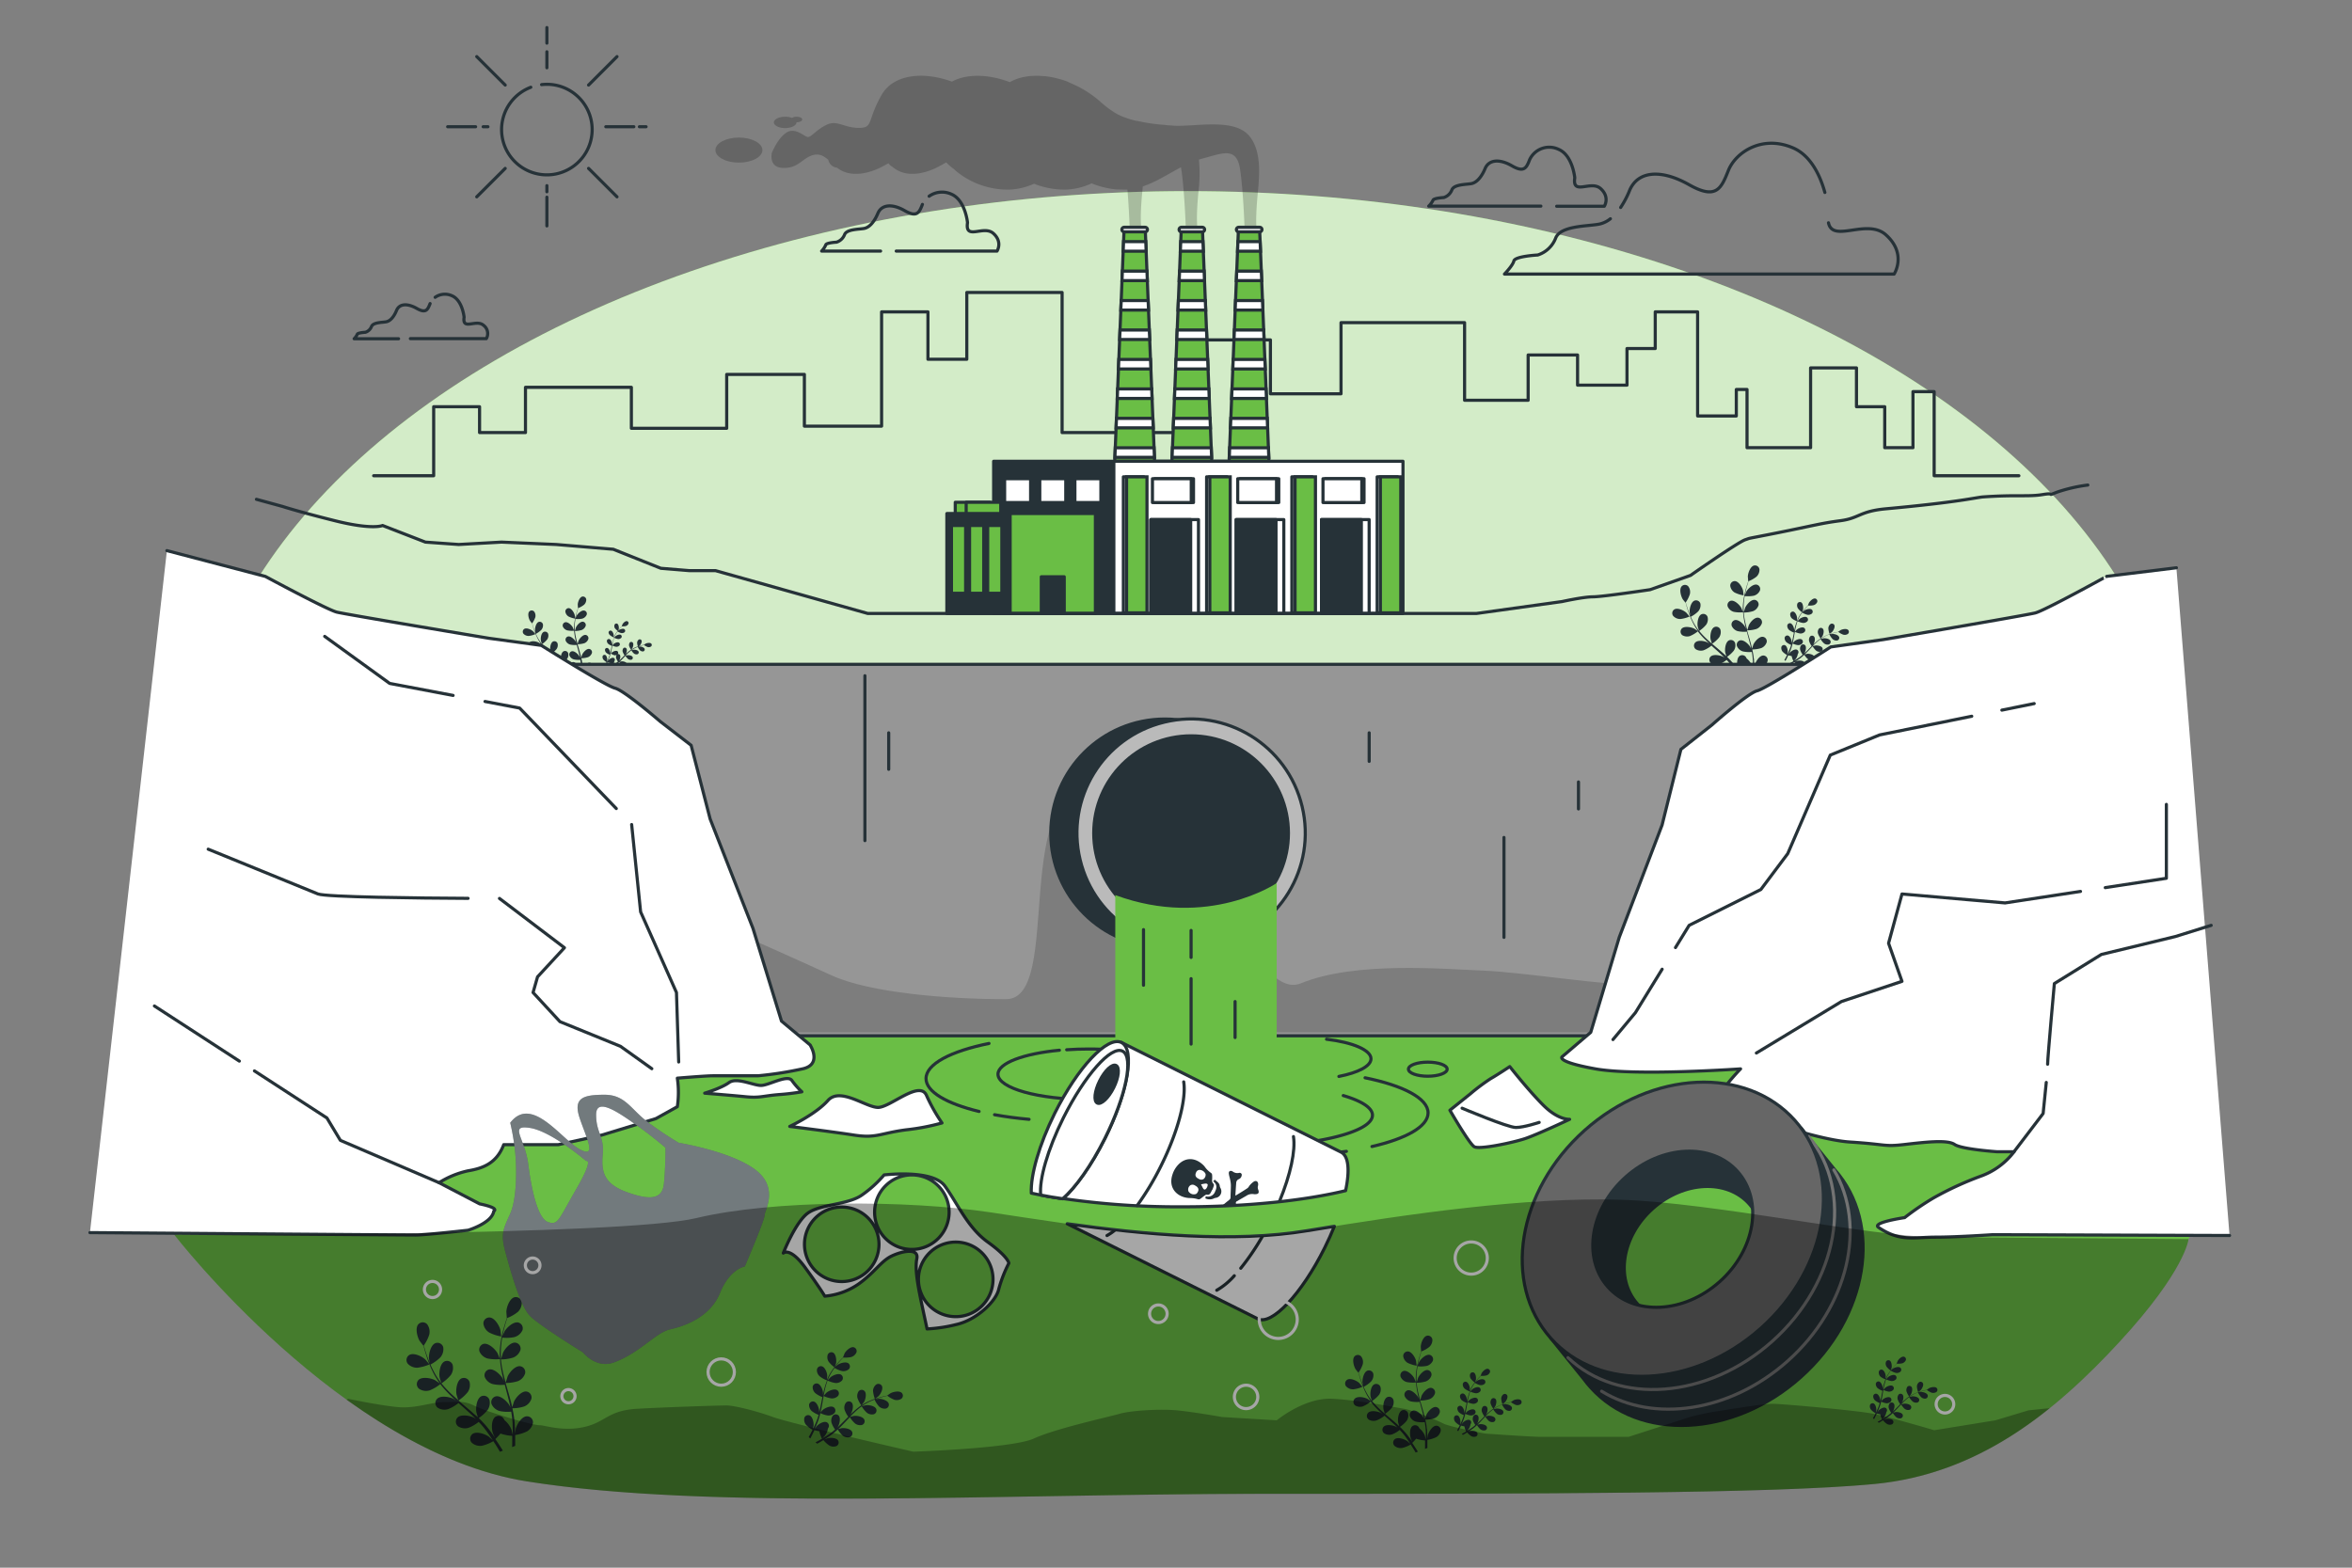 <svg xmlns="http://www.w3.org/2000/svg" viewBox="0 0 750 500"><rect x="0" y="0" width="750" height="500" fill="#808080" stroke="none"/><g id="freepik--background-simple--inject-51"><ellipse cx="378.73" cy="251.77" rx="316.86" ry="190.82" style="fill:#6ABE45"></ellipse><ellipse cx="378.73" cy="251.77" rx="316.86" ry="190.82" style="fill:#fff;opacity:0.7"></ellipse></g><g id="freepik--Smoke--inject-51"><path d="M401.1,61.33c.53-5.64,1.19-13.24-2.72-17.95-4.91-5.92-17.33-2.84-24.31-3.31l-2-.15h0q-.94-.12-1.92-.18h0c-2.62-.26-4.79-.58-6.63-1l-.11,0-.91-.2-.2,0-.8-.2-.22-.06-.73-.2-.21-.06-.68-.22-.19-.06-.63-.23-.18-.06L358,37.2l-.15-.06c-.2-.08-.39-.17-.57-.26l-.11-.05-.57-.27-.05,0a31.65,31.65,0,0,1-6-4.42l0,0-.49-.4-.13-.11-.43-.35-.21-.16-.41-.31-.24-.18-.43-.31-.26-.19-.45-.31-.29-.2-.54-.35-.25-.16-.85-.52c-.56-.33-1.12-.63-1.69-.93l-.56-.27-1.2-.56-.66-.28L340.31,26l-.64-.24c-.56-.19-1.13-.37-1.7-.53l-.84-.22-.92-.22c-.35-.08-.69-.14-1-.2l-.69-.12c-.39-.06-.77-.12-1.15-.16l-.37,0a23.2,23.2,0,0,0-4.24-.06h-.08c-.48,0-1,.1-1.43.18h0A15,15,0,0,0,322,26.2c-6.47-2.48-13.56-2.84-18.46-.16-8.78-3.24-18.58-2.56-22.46,4.3-4.68,8.29-2.52,10.45-7.2,10.45s-6.85-2.52-10.09-1.08-5.05,4-6.13,4-4-3.24-6.85-1.44-4.68,6.49-4.68,6.49-1.44,5.76,5.4,4.68c3.21-.5,4.63-2.89,7.32-3.85,2.91-1,4.58.72,6.49,2.53-.41-.39-.81-.77-1.21-1.13a3.13,3.13,0,0,0,2.77,2.49h0a9.29,9.29,0,0,0,.79.56c3.85,2.43,9,1.39,13.05-.6.87-.43,1.72-.89,2.57-1.37h0a2.75,2.75,0,0,0,.44.53l.06.06a3.35,3.35,0,0,0,.63.44,10.69,10.69,0,0,0,1.27.94c3.85,2.43,8.95,1.39,13-.6,1-.5,2-1.06,3-1.63h0l0,0,.52.49c0,.06.11.11.17.17l.43.38.21.18.43.35.21.17.5.35c.28.28.58.56.89.82a26,26,0,0,0,16.65,5.76,21,21,0,0,0,8-1.88h0a26.71,26.71,0,0,0,10,1.88,21.29,21.29,0,0,0,8.37-2c.75.31,1.52.58,2.29.82l.62.18c.48.14,1,.26,1.45.37s.75.17,1.13.23l.73.13c.59.09,1.17.16,1.75.21l.45,0c.65,0,1.3.07,2,.06l1,0c.56,6.63.76,13.52.76,13.52h4.07s-1.19-1.08-.11-12.61c.06-.62.12-1.27.18-1.93l.47-.17.35-.13c.42-.15.84-.32,1.26-.5l.15-.06c.49-.21,1-.44,1.47-.67l0,0c.49-.23,1-.48,1.46-.73l0,0c2.36-1.23,4.68-2.62,7-3.85h0c.06.28.11.57.16.88,1.08,7.57,1.44,19.82,1.44,19.82h4.06s-1.18-1.08-.1-12.61a48.44,48.44,0,0,0,.18-10.54c.3-.09.6-.19.9-.27,6.85-1.8,11.17-4,12.26,3.6s1.44,19.82,1.44,19.82h4.06S400,72.86,401.1,61.33Z" style="opacity:0.21"></path><path d="M254,37.23a2.68,2.68,0,0,0-1.44.37,6.25,6.25,0,0,0-2.18-.37c-2,0-3.61.81-3.61,1.81s1.62,1.81,3.61,1.81S254,40,254,39c1,0,1.81-.4,1.81-.9S255,37.23,254,37.23Z" style="opacity:0.21"></path><path d="M243.11,47.87c0,2.21-3.35,4-7.49,4s-7.49-1.79-7.49-4,3.36-4,7.49-4S243.11,45.66,243.11,47.87Z" style="opacity:0.21"></path></g><g id="freepik--Water--inject-51"><path d="M646,353.84c-33.71-5.7-47.28,2.62-49.91-3.07s9.19-9.63-12.7-15.76-50.79-4.38-50.79-4.38h-282s-97.2,9.2-111.21,31.52-83.77,31.71-83.77,31.71S109,463,167.81,472.4s149.46,4,235.18,4,162,0,194.78-3.14,57-22.44,78.09-45.33,22-32.76,22-32.76C701.59,390.61,679.67,359.53,646,353.84Z" style="fill:#6ABE45"></path></g><g id="freepik--Plants--inject-51"><path d="M133.09,436.22a13.8,13.8,0,0,0,3.86-1.06s-1.25-1.49-1.34-1.57c-1.05-1-3.66-2.24-5.06-1.45a1.9,1.9,0,0,0-.54,2.78A4,4,0,0,0,133.09,436.22Z" style="fill:#263238"></path><path d="M137,443.45a13.12,13.12,0,0,0,3.4-2,34.47,34.47,0,0,0,3,3.36c.62.62,1.26,1.22,1.91,1.82l-.68-.46c-1.28-.66-4.12-1.19-5.26,0a1.89,1.89,0,0,0,.21,2.82,4,4,0,0,0,3.32.44,12.62,12.62,0,0,0,3.31-1.95c.25.23.5.46.76.68,1.21,1.08,2.43,2.15,3.59,3.24.41.38.79.77,1.19,1.16l-.6-.39c-1.27-.66-4.12-1.19-5.26-.06a1.9,1.9,0,0,0,.21,2.82,4,4,0,0,0,3.32.45,12.22,12.22,0,0,0,3.23-1.88c.39.41.78.82,1.13,1.24s.49.55.71.86.45.59.67.88c.41.58.83,1.17,1.22,1.74l.77,1.16c-.4-.38-1.21-1.12-1.28-1.17-1.16-.85-3.9-1.8-5.2-.86a1.9,1.9,0,0,0-.21,2.82,4,4,0,0,0,3.21.94,13,13,0,0,0,3.65-1.46c.42.63.81,1.26,1.18,1.85l.92,1.53.94-.37c-.33-.53-.68-1.08-1.06-1.67s-.87-1.33-1.35-2a22,22,0,0,0,1.65-1.77,14,14,0,0,0,3.74.73c0,.76,0,1.5,0,2.2,0,.48,0,.94-.05,1.39l1-.4c0-.31,0-.63,0-1,0-.77,0-1.6,0-2.45a13,13,0,0,0,3.76-1.16,4,4,0,0,0,1.9-2.76,1.9,1.9,0,0,0-2-2.05c-1.6.08-3.12,2.55-3.49,3.94,0,.08-.15,1-.23,1.57,0-.34,0-.68,0-1,0-.7-.06-1.41-.1-2.16,0-.37-.07-.74-.1-1.11s-.1-.76-.15-1.14c-.12-.88-.3-1.77-.49-2.67a12.18,12.18,0,0,0,3.78-.58,3.94,3.94,0,0,0,2.28-2.44,1.9,1.9,0,0,0-1.61-2.32c-1.6-.16-3.47,2.05-4,3.37,0,.08-.34,1.07-.5,1.62-.12-.54-.24-1.07-.38-1.61-.4-1.55-.86-3.11-1.31-4.67l-.41-1.43a13.26,13.26,0,0,0,3.92-.59,3.94,3.94,0,0,0,2.28-2.44,1.9,1.9,0,0,0-1.61-2.32c-1.6-.16-3.47,2.05-4,3.37,0,.1-.48,1.52-.57,1.89-.3-1.05-.58-2.1-.82-3.14a33.07,33.07,0,0,1-.71-4.29,13.31,13.31,0,0,0,3.94-.59,4,4,0,0,0,2.29-2.43,1.92,1.92,0,0,0-1.62-2.33c-1.6-.15-3.47,2.06-4,3.37,0,.1-.51,1.64-.58,1.92l0-.25a25,25,0,0,1,.08-4.35c.07-.8.19-1.56.32-2.3a12.27,12.27,0,0,0,3.88-.16,4,4,0,0,0,2.55-2.17,1.9,1.9,0,0,0-1.35-2.48c-1.57-.34-3.68,1.65-4.39,2.9,0,.07-.36.8-.58,1.34.06-.34.12-.68.19-1,.25-1.18.55-2.26.83-3.21.16-.53.31-1,.47-1.47a12.74,12.74,0,0,0,3.35-1.92,4,4,0,0,0,1.26-3.1,1.9,1.9,0,0,0-2.34-1.59c-1.55.43-2.51,3.17-2.56,4.6,0,.13.14,2.07.17,2.06h0c-.16.43-.32.89-.48,1.4-.3.95-.62,2-.9,3.2a33.66,33.66,0,0,0-.71,3.88,24.38,24.38,0,0,0-.18,4.4.13.13,0,0,1,0,.06c-.17-.44-.67-1.66-.72-1.75-.7-1.25-2.78-3.26-4.36-3a1.9,1.9,0,0,0-1.38,2.47,4,4,0,0,0,2.52,2.2,13.33,13.33,0,0,0,4,.2,32.94,32.94,0,0,0,.63,4.44c.18.86.38,1.71.59,2.57-.15-.38-.29-.71-.32-.76-.7-1.25-2.78-3.26-4.36-2.95a1.9,1.9,0,0,0-1.37,2.47,3.93,3.93,0,0,0,2.52,2.2,12.43,12.43,0,0,0,3.84.21c.08.33.17.65.25,1,.42,1.57.84,3.13,1.21,4.68.13.55.24,1.09.35,1.63-.14-.34-.26-.62-.28-.66-.7-1.25-2.78-3.26-4.36-2.95a1.9,1.9,0,0,0-1.38,2.47,4,4,0,0,0,2.52,2.2,11.91,11.91,0,0,0,3.74.21c.09.56.19,1.12.26,1.67,0,.37.1.73.12,1.1s.05.74.07,1.11c0,.71.05,1.43.05,2.12,0,.48,0,.94,0,1.4-.12-.55-.38-1.61-.42-1.69a7.35,7.35,0,0,0-2.24-3,2.64,2.64,0,0,0-.18-.38,1.9,1.9,0,0,0-2.76-.64c-1.29,1-1.2,3.85-.73,5.21,0,.08.42.92.67,1.44-.2-.28-.38-.56-.59-.85-.41-.58-.83-1.15-1.28-1.76l-.69-.86c-.22-.3-.5-.58-.75-.87q-.9-1-1.89-1.95a12.56,12.56,0,0,0,2.83-2.57,4,4,0,0,0,.57-3.3,1.91,1.91,0,0,0-2.63-1.05c-1.42.75-1.77,3.63-1.52,5,0,.09.31,1.08.49,1.63L151,450.83c-1.19-1.07-2.44-2.11-3.67-3.16l-1.13-1a13.61,13.61,0,0,0,2.94-2.65,4,4,0,0,0,.57-3.3,1.91,1.91,0,0,0-2.63-1.05c-1.42.75-1.77,3.63-1.52,5,0,.11.45,1.54.57,1.9-.82-.72-1.64-1.44-2.42-2.18a33.68,33.68,0,0,1-2.95-3.18,13.53,13.53,0,0,0,3-2.66,4,4,0,0,0,.56-3.3,1.89,1.89,0,0,0-2.62-1c-1.42.75-1.77,3.62-1.52,5,0,.11.48,1.64.58,1.92,0-.07-.11-.13-.17-.2a24.47,24.47,0,0,1-2.33-3.67c-.38-.71-.7-1.4-1-2.09a12.87,12.87,0,0,0,3.15-2.28,4,4,0,0,0,.93-3.21,1.9,1.9,0,0,0-2.5-1.33c-1.49.59-2.15,3.41-2.06,4.84,0,.08.14.87.25,1.44-.13-.32-.27-.63-.38-.94-.45-1.13-.79-2.19-1.09-3.13-.16-.54-.29-1-.42-1.49a12.28,12.28,0,0,0,1.74-3.45,4,4,0,0,0-.66-3.28,1.9,1.9,0,0,0-2.83,0c-1.05,1.21-.34,4,.4,5.25.07.1,1.26,1.65,1.28,1.62l0,0c.11.45.23.92.37,1.44.28.95.6,2,1,3.17a32.51,32.51,0,0,0,1.55,3.62,25.07,25.07,0,0,0,2.28,3.77l0,0c-.38-.28-1.47-1-1.56-1.06-1.27-.66-4.12-1.19-5.26-.06a1.91,1.91,0,0,0,.21,2.83A4,4,0,0,0,137,443.45Z" style="fill:#263238"></path><path d="M159.82,426.25s-.22-1.93-.25-2.05c-.34-1.4-1.82-3.89-3.42-4a1.89,1.89,0,0,0-2,2A4,4,0,0,0,156,425,13.47,13.47,0,0,0,159.82,426.25Z" style="fill:#263238"></path><path d="M431.54,443.11a10.32,10.32,0,0,0,2.91-.8s-.94-1.13-1-1.19c-.79-.74-2.76-1.69-3.82-1.09a1.44,1.44,0,0,0-.41,2.1A3,3,0,0,0,431.54,443.11Z" style="fill:#263238"></path><path d="M434.51,448.57a10.2,10.2,0,0,0,2.57-1.52,25.17,25.17,0,0,0,2.25,2.53c.47.47.95.92,1.45,1.37l-.52-.34c-1-.5-3.12-.89-4,0a1.44,1.44,0,0,0,.16,2.13A3,3,0,0,0,439,453a9.16,9.16,0,0,0,2.5-1.48l.57.52c.92.81,1.84,1.62,2.72,2.44.31.29.6.59.89.88a4.26,4.26,0,0,0-.45-.29c-1-.5-3.11-.9-4-.05a1.43,1.43,0,0,0,.16,2.13,3,3,0,0,0,2.5.34,9.19,9.19,0,0,0,2.45-1.42c.29.31.58.62.85.94s.37.41.54.64l.51.67c.3.44.62.88.91,1.32s.4.59.59.88c-.31-.3-.92-.85-1-.89-.88-.64-2.94-1.36-3.93-.65a1.44,1.44,0,0,0-.16,2.13,3,3,0,0,0,2.43.71,9.78,9.78,0,0,0,2.76-1.11l.89,1.41c.25.4.48.78.69,1.15l.71-.28c-.25-.4-.51-.82-.8-1.26s-.66-1-1-1.53a16.72,16.72,0,0,0,1.25-1.34,10.86,10.86,0,0,0,2.83.55c0,.58,0,1.14,0,1.66,0,.37,0,.72,0,1.05l.75-.3c0-.24,0-.48,0-.73,0-.59,0-1.21,0-1.85a10.11,10.11,0,0,0,2.84-.88,3,3,0,0,0,1.43-2.09,1.44,1.44,0,0,0-1.47-1.55c-1.22.07-2.36,1.93-2.64,3,0,.06-.12.75-.17,1.19,0-.26,0-.52,0-.79,0-.53-.05-1.06-.08-1.63,0-.28,0-.56-.07-.84s-.07-.57-.11-.86c-.1-.67-.23-1.34-.38-2a9.73,9.73,0,0,0,2.86-.44,3,3,0,0,0,1.73-1.84,1.44,1.44,0,0,0-1.22-1.76c-1.21-.12-2.63,1.55-3.06,2.54,0,.07-.25.81-.37,1.23-.09-.41-.18-.81-.29-1.22-.3-1.17-.65-2.35-1-3.53-.11-.36-.21-.72-.31-1.08a9.7,9.7,0,0,0,3-.44,3,3,0,0,0,1.73-1.84,1.45,1.45,0,0,0-1.22-1.76c-1.21-.11-2.62,1.55-3.06,2.55,0,.07-.36,1.15-.43,1.43-.22-.8-.43-1.59-.61-2.38a24.88,24.88,0,0,1-.54-3.24,9.91,9.91,0,0,0,3-.44,3,3,0,0,0,1.72-1.84,1.43,1.43,0,0,0-1.21-1.76c-1.21-.11-2.63,1.55-3.06,2.55,0,.08-.39,1.24-.43,1.45l0-.19a18.85,18.85,0,0,1,.06-3.29c.06-.6.14-1.18.24-1.73a9.79,9.79,0,0,0,2.94-.12,3,3,0,0,0,1.92-1.64,1.44,1.44,0,0,0-1-1.88c-1.19-.25-2.78,1.25-3.32,2.19,0,.05-.27.61-.43,1,0-.25.09-.51.14-.75.19-.9.42-1.71.62-2.42.13-.41.24-.78.36-1.12a9.24,9.24,0,0,0,2.53-1.45,3,3,0,0,0,.95-2.34,1.43,1.43,0,0,0-1.77-1.2c-1.17.33-1.89,2.39-1.93,3.48,0,.09.11,1.56.13,1.55h0c-.12.33-.24.68-.36,1.06-.22.72-.47,1.52-.68,2.42a25.57,25.57,0,0,0-.54,2.93,19.09,19.09,0,0,0-.13,3.33s0,0,0,0c-.13-.34-.51-1.25-.55-1.32-.53-.95-2.1-2.47-3.29-2.23a1.43,1.43,0,0,0-1,1.87,3,3,0,0,0,1.9,1.66,10.22,10.22,0,0,0,3,.15,26.24,26.24,0,0,0,.48,3.35c.13.65.28,1.3.45,1.94l-.25-.57c-.53-.94-2.1-2.46-3.29-2.23a1.44,1.44,0,0,0-1,1.87,3,3,0,0,0,1.9,1.66,9.68,9.68,0,0,0,2.91.16c.06.24.12.49.19.74.31,1.18.63,2.37.91,3.53.1.42.18.83.26,1.23-.1-.25-.19-.46-.21-.49-.53-.95-2.1-2.47-3.29-2.23a1.43,1.43,0,0,0-1,1.87,3,3,0,0,0,1.9,1.66,9.28,9.28,0,0,0,2.82.16c.08.42.15.84.2,1.25s.08.55.09.84l.06.84c0,.53,0,1.08,0,1.6v1c-.1-.41-.3-1.21-.32-1.27a5.56,5.56,0,0,0-1.7-2.25,2.39,2.39,0,0,0-.13-.28,1.45,1.45,0,0,0-2.09-.49c-1,.73-.9,2.91-.55,3.94,0,.06.32.69.51,1.09-.15-.22-.29-.43-.45-.65l-1-1.32-.53-.66c-.17-.22-.37-.43-.56-.65-.45-.51-.93-1-1.43-1.48a9.29,9.29,0,0,0,2.14-1.94,3,3,0,0,0,.43-2.49,1.45,1.45,0,0,0-2-.79c-1.07.57-1.33,2.74-1.14,3.81,0,.06.23.82.36,1.23-.3-.29-.6-.58-.91-.86-.9-.81-1.84-1.6-2.78-2.39l-.85-.74a9.72,9.72,0,0,0,2.22-2,3,3,0,0,0,.43-2.49,1.43,1.43,0,0,0-2-.79c-1.08.57-1.34,2.74-1.15,3.81,0,.08.34,1.16.43,1.43-.62-.54-1.24-1.08-1.83-1.64a26.31,26.31,0,0,1-2.23-2.41,10,10,0,0,0,2.24-2,3,3,0,0,0,.42-2.49,1.43,1.43,0,0,0-2-.79c-1.07.57-1.33,2.74-1.15,3.81,0,.08.37,1.24.44,1.45l-.12-.15a17.9,17.9,0,0,1-1.77-2.77c-.28-.54-.53-1.06-.75-1.58a9.87,9.87,0,0,0,2.38-1.72,3,3,0,0,0,.7-2.43,1.44,1.44,0,0,0-1.89-1c-1.13.45-1.63,2.58-1.56,3.66,0,.06.11.66.2,1.09-.1-.24-.21-.48-.3-.71-.33-.85-.59-1.65-.81-2.36-.13-.41-.23-.78-.32-1.13a9.44,9.44,0,0,0,1.31-2.61,3,3,0,0,0-.5-2.47,1.43,1.43,0,0,0-2.14,0c-.79.92-.25,3,.31,4,.05.08.95,1.24,1,1.22l0,0c.08.34.17.7.28,1.09.21.72.45,1.53.77,2.39a26.45,26.45,0,0,0,1.17,2.74,17.85,17.85,0,0,0,1.72,2.85l0,0c-.29-.21-1.12-.77-1.18-.8-1-.5-3.12-.9-4,0a1.45,1.45,0,0,0,.16,2.14A3,3,0,0,0,434.51,448.57Z" style="fill:#263238"></path><path d="M451.73,435.58s-.16-1.46-.18-1.55c-.26-1.06-1.38-2.94-2.59-3a1.45,1.45,0,0,0-1.5,1.53,3,3,0,0,0,1.4,2.11A10.73,10.73,0,0,0,451.73,435.58Z" style="fill:#263238"></path><path d="M469,439.73a6.32,6.32,0,0,0,1.31,1.26s.29-.83.31-.88c.13-.64,0-1.95-.61-2.31a.86.86,0,0,0-1.21.43A1.81,1.81,0,0,0,469,439.73Z" style="fill:#263238"></path><path d="M467.11,442.94a6.05,6.05,0,0,0,1.57.86,16.9,16.9,0,0,0-.62,1.94c-.1.39-.18.78-.26,1.17,0-.19,0-.35,0-.38,0-.65-.49-1.88-1.19-2.06a.85.85,0,0,0-1.05.73,1.8,1.8,0,0,0,.59,1.4,5.77,5.77,0,0,0,1.53.84l-.09.46c-.14.72-.28,1.44-.44,2.15-.05.25-.11.49-.18.73,0-.16,0-.3,0-.32,0-.65-.49-1.89-1.2-2.07a.87.87,0,0,0-1.05.74,1.82,1.82,0,0,0,.59,1.39,5.47,5.47,0,0,0,1.49.83c-.07.25-.15.49-.23.73a3.75,3.75,0,0,1-.17.47c-.06.16-.12.32-.19.47s-.26.6-.4.88-.18.38-.27.57c.06-.25.16-.73.16-.77.06-.65-.2-1.94-.87-2.23a.86.86,0,0,0-1.15.57,1.83,1.83,0,0,0,.38,1.47,5.71,5.71,0,0,0,1.42,1.09c-.16.31-.31.61-.46.89l-.38.71.36.28c.13-.25.27-.51.41-.8s.32-.65.48-1a8,8,0,0,0,1.07.24,6.33,6.33,0,0,0,.58,1.63l-.87.49-.55.3.38.3.39-.22.95-.57a6,6,0,0,0,1.32,1.2,1.84,1.84,0,0,0,1.52.1.87.87,0,0,0,.35-1.24c-.4-.6-1.72-.63-2.35-.45l-.66.28.4-.25.82-.54.41-.3c.14-.09.27-.21.41-.32.32-.25.62-.52.93-.81a5.51,5.51,0,0,0,1.1,1.34,1.79,1.79,0,0,0,1.48.33.85.85,0,0,0,.53-1.16c-.3-.66-1.6-.89-2.25-.8l-.74.18.54-.52c.51-.52,1-1.06,1.52-1.6.15-.16.31-.32.46-.49a5.91,5.91,0,0,0,1.14,1.4,1.79,1.79,0,0,0,1.48.33.86.86,0,0,0,.53-1.17c-.31-.66-1.6-.88-2.25-.8l-.87.21c.34-.35.69-.71,1-1a14.73,14.73,0,0,1,1.51-1.27,5.87,5.87,0,0,0,1.14,1.4,1.8,1.8,0,0,0,1.48.33.86.86,0,0,0,.54-1.17c-.31-.66-1.61-.88-2.26-.8l-.88.22.09-.07a11,11,0,0,1,1.72-1c.33-.16.65-.29,1-.41a5.63,5.63,0,0,0,1,1.48,1.8,1.8,0,0,0,1.44.49.86.86,0,0,0,.66-1.1c-.24-.69-1.5-1.05-2.15-1l-.66.08.43-.15c.53-.18,1-.31,1.45-.42l.68-.16a5.94,5.94,0,0,0,1.53.87,1.84,1.84,0,0,0,1.5-.23.86.86,0,0,0,.08-1.28c-.53-.51-1.82-.25-2.39.06l-.77.54h0l-.66.14c-.44.1-.93.22-1.46.39a14,14,0,0,0-1.68.62,11.67,11.67,0,0,0-1.76.95h0c.14-.16.49-.64.52-.68.32-.56.63-1.84.14-2.39a.85.85,0,0,0-1.28,0,1.78,1.78,0,0,0-.28,1.49,5.85,5.85,0,0,0,.84,1.59,15.8,15.8,0,0,0-1.59,1.27l-.87.83.22-.3c.33-.56.64-1.84.15-2.39a.86.86,0,0,0-1.28,0,1.78,1.78,0,0,0-.28,1.49,5.44,5.44,0,0,0,.81,1.55l-.33.33c-.51.52-1,1.05-1.55,1.55-.18.18-.37.34-.55.51l.19-.26c.33-.56.63-1.84.14-2.38a.86.86,0,0,0-1.28,0,1.78,1.78,0,0,0-.28,1.49,5.48,5.48,0,0,0,.79,1.51l-.59.49-.41.3-.41.28c-.27.18-.55.35-.82.51l-.55.33c.19-.18.54-.52.57-.56a3.32,3.32,0,0,0,.64-1.56.86.86,0,0,0,.1-.16.85.85,0,0,0-.38-1.22c-.68-.29-1.79.42-2.21.91,0,0-.26.38-.4.6.06-.14.13-.28.19-.43s.26-.58.39-.9l.18-.47c.06-.16.11-.33.17-.5.12-.38.22-.78.32-1.19a5.8,5.8,0,0,0,1.66.52,1.81,1.81,0,0,0,1.42-.55.86.86,0,0,0-.2-1.26c-.62-.38-1.83.14-2.32.57l-.52.56c.05-.24.11-.48.16-.73.14-.71.26-1.44.39-2.17l.12-.66a6,6,0,0,0,1.71.53,1.77,1.77,0,0,0,1.42-.54.87.87,0,0,0-.2-1.27c-.62-.38-1.82.15-2.32.58l-.61.66c.09-.49.18-1,.29-1.45a18.07,18.07,0,0,1,.56-1.89,6.18,6.18,0,0,0,1.73.54,1.83,1.83,0,0,0,1.42-.54.87.87,0,0,0-.2-1.27c-.62-.38-1.83.15-2.32.57,0,0-.53.57-.62.68a.76.76,0,0,0,0-.11,12.19,12.19,0,0,1,.89-1.77c.19-.31.39-.59.59-.87a5.78,5.78,0,0,0,1.62.71,1.81,1.81,0,0,0,1.47-.39.86.86,0,0,0-.06-1.28c-.58-.45-1.83-.05-2.37.32l-.5.43.27-.37c.34-.44.68-.81,1-1.15l.48-.51a5.51,5.51,0,0,0,1.75-.12,1.78,1.78,0,0,0,1.13-1,.85.85,0,0,0-.64-1.11c-.72-.14-1.65.79-2,1.37,0,.05-.35.87-.34.87h0c-.15.15-.31.3-.48.48s-.65.7-1,1.13a16.33,16.33,0,0,0-1.06,1.44,11.82,11.82,0,0,0-.94,1.77v0c0-.22.06-.81.05-.86,0-.65-.49-1.88-1.19-2.07a.86.86,0,0,0-1.05.74A1.8,1.8,0,0,0,467.11,442.94Z" style="fill:#263238"></path><path d="M479.1,447.87s.7-.54.74-.58c.47-.45,1.1-1.6.77-2.26a.85.85,0,0,0-1.24-.3,1.77,1.77,0,0,0-.66,1.36A6.28,6.28,0,0,0,479.1,447.87Z" style="fill:#263238"></path><path d="M264.23,434.28a9,9,0,0,0,1.91,1.84s.43-1.21.45-1.29c.2-.94,0-2.85-.88-3.39a1.26,1.26,0,0,0-1.77.64A2.64,2.64,0,0,0,264.23,434.28Z" style="fill:#263238"></path><path d="M261.43,439a8.9,8.9,0,0,0,2.3,1.27,22.44,22.44,0,0,0-.91,2.84c-.14.56-.27,1.13-.39,1.7,0-.27,0-.51,0-.54,0-.95-.72-2.76-1.75-3a1.26,1.26,0,0,0-1.54,1.08,2.61,2.61,0,0,0,.87,2,8.48,8.48,0,0,0,2.23,1.24c0,.22-.08.44-.13.66-.2,1.06-.4,2.12-.63,3.15-.08.36-.18.72-.27,1.07a3.11,3.11,0,0,0,0-.47c-.05-1-.71-2.76-1.74-3A1.26,1.26,0,0,0,258,448a2.64,2.64,0,0,0,.86,2.05,8.26,8.26,0,0,0,2.18,1.21c-.11.36-.21.72-.33,1.07s-.15.46-.25.69-.19.46-.28.69l-.58,1.28c-.14.29-.27.56-.41.83.09-.36.24-1.07.24-1.13.09-1-.29-2.83-1.27-3.26a1.26,1.26,0,0,0-1.68.84,2.63,2.63,0,0,0,.54,2.15,8.65,8.65,0,0,0,2.08,1.59c-.22.45-.45.89-.66,1.3l-.56,1.05.52.41c.2-.37.39-.75.6-1.17s.47-.95.7-1.46a15.08,15.08,0,0,0,1.58.34,9.15,9.15,0,0,0,.84,2.39c-.43.26-.86.5-1.27.72l-.81.44.56.43.56-.32c.45-.25.92-.54,1.4-.83a8.76,8.76,0,0,0,1.94,1.75,2.62,2.62,0,0,0,2.22.15,1.26,1.26,0,0,0,.51-1.81c-.59-.88-2.52-.92-3.43-.66l-1,.41.59-.37,1.2-.79.6-.43c.2-.14.4-.31.6-.47.46-.37.91-.77,1.36-1.19a8.46,8.46,0,0,0,1.61,2,2.65,2.65,0,0,0,2.17.48,1.26,1.26,0,0,0,.78-1.71c-.45-1-2.35-1.29-3.29-1.17l-1.1.26c.27-.25.54-.5.8-.76.75-.76,1.48-1.55,2.22-2.33L271,452a8.85,8.85,0,0,0,1.66,2,2.66,2.66,0,0,0,2.17.49,1.26,1.26,0,0,0,.78-1.71c-.45-1-2.35-1.3-3.29-1.18-.07,0-1,.25-1.28.32q.75-.8,1.53-1.53a21.15,21.15,0,0,1,2.21-1.86,8.62,8.62,0,0,0,1.66,2.05,2.63,2.63,0,0,0,2.17.49,1.27,1.27,0,0,0,.79-1.71c-.46-1-2.35-1.29-3.3-1.17-.07,0-1.11.26-1.29.32a.69.69,0,0,1,.13-.11,16.38,16.38,0,0,1,2.51-1.43c.49-.22,1-.41,1.43-.59a8.37,8.37,0,0,0,1.4,2.17,2.64,2.64,0,0,0,2.11.72,1.27,1.27,0,0,0,1-1.62c-.34-1-2.19-1.54-3.15-1.52-.05,0-.57.06-1,.12l.64-.23c.76-.26,1.48-.45,2.11-.61.36-.09.69-.17,1-.23a8.66,8.66,0,0,0,2.24,1.27,2.67,2.67,0,0,0,2.2-.34,1.25,1.25,0,0,0,.11-1.87c-.77-.74-2.66-.36-3.5.09-.07,0-1.13.78-1.12.79l0,0-1,.2c-.64.15-1.37.33-2.14.57a24.17,24.17,0,0,0-2.46.9,16.66,16.66,0,0,0-2.57,1.4l0,0c.19-.25.72-1,.75-1,.48-.82.93-2.69.21-3.49a1.27,1.27,0,0,0-1.88,0,2.68,2.68,0,0,0-.4,2.19,9,9,0,0,0,1.23,2.33,22.33,22.33,0,0,0-2.33,1.86c-.43.39-.85.8-1.27,1.21.16-.21.31-.41.32-.44.48-.82.93-2.7.22-3.49a1.26,1.26,0,0,0-1.88.05,2.63,2.63,0,0,0-.41,2.18,8.11,8.11,0,0,0,1.19,2.27l-.48.48c-.76.77-1.51,1.54-2.27,2.27-.26.26-.54.51-.81.75l.28-.38c.48-.82.92-2.69.21-3.49a1.27,1.27,0,0,0-1.88.05,2.68,2.68,0,0,0-.4,2.19,8,8,0,0,0,1.14,2.2c-.29.25-.57.49-.86.72s-.38.3-.59.44l-.61.41c-.4.26-.81.52-1.2.75s-.53.32-.8.47c.27-.25.79-.76.83-.81a4.88,4.88,0,0,0,.94-2.29,1.14,1.14,0,0,0,.15-.23,1.26,1.26,0,0,0-.56-1.79c-1-.41-2.61.62-3.23,1.34,0,.05-.39.55-.6.88l.29-.63c.19-.43.37-.86.57-1.33.08-.22.17-.45.26-.68s.16-.49.24-.73c.18-.56.34-1.15.48-1.74a8.11,8.11,0,0,0,2.43.75,2.63,2.63,0,0,0,2.07-.79,1.26,1.26,0,0,0-.29-1.86c-.91-.56-2.67.22-3.39.84-.05,0-.52.54-.77.83.09-.36.17-.71.24-1.08.21-1,.39-2.11.57-3.17.06-.33.12-.65.17-1a8.87,8.87,0,0,0,2.51.78,2.65,2.65,0,0,0,2.08-.79,1.26,1.26,0,0,0-.29-1.86c-.91-.56-2.67.22-3.4.84-.05.05-.72.77-.89,1,.13-.72.27-1.43.43-2.12a21.72,21.72,0,0,1,.82-2.77,8.76,8.76,0,0,0,2.52.79,2.63,2.63,0,0,0,2.08-.79,1.27,1.27,0,0,0-.29-1.86c-.91-.55-2.67.22-3.4.84-.05.05-.78.83-.9,1l.06-.16a16.69,16.69,0,0,1,1.3-2.57c.28-.46.57-.88.86-1.28a8.45,8.45,0,0,0,2.37,1,2.66,2.66,0,0,0,2.15-.56,1.26,1.26,0,0,0-.08-1.88c-.85-.65-2.68-.08-3.47.46l-.73.63.4-.53c.49-.64,1-1.2,1.42-1.68l.71-.75a8.49,8.49,0,0,0,2.57-.17,2.68,2.68,0,0,0,1.65-1.49,1.27,1.27,0,0,0-.94-1.63c-1.05-.19-2.42,1.17-2.87,2,0,.07-.51,1.28-.5,1.28h0l-.7.7c-.45.48-.95,1-1.46,1.65a23.58,23.58,0,0,0-1.55,2.11,15.88,15.88,0,0,0-1.38,2.59l0,0c0-.31.08-1.19.08-1.25-.05-1-.72-2.76-1.75-3a1.26,1.26,0,0,0-1.54,1.08A2.61,2.61,0,0,0,261.43,439Z" style="fill:#263238"></path><path d="M279,446.19s1-.78,1.09-.84c.68-.67,1.61-2.36,1.13-3.31a1.27,1.27,0,0,0-1.83-.45,2.65,2.65,0,0,0-1,2A9.26,9.26,0,0,0,279,446.19Z" style="fill:#263238"></path><path d="M601.58,435.87a5.85,5.85,0,0,0,1.31,1.26s.29-.83.3-.88c.14-.64,0-1.95-.6-2.31a.85.85,0,0,0-1.21.43A1.81,1.81,0,0,0,601.58,435.87Z" style="fill:#263238"></path><path d="M599.66,439.08a6.07,6.07,0,0,0,1.58.86,15.14,15.14,0,0,0-.62,1.94q-.15.58-.27,1.17c0-.19,0-.35,0-.37,0-.65-.49-1.89-1.2-2.07a.86.86,0,0,0-1,.73,1.83,1.83,0,0,0,.59,1.4,5.7,5.7,0,0,0,1.53.85l-.09.45c-.14.72-.28,1.44-.43,2.15l-.18.73c0-.16,0-.3,0-.32,0-.65-.49-1.89-1.19-2.07a.86.86,0,0,0-1.05.74,1.79,1.79,0,0,0,.59,1.39,5.58,5.58,0,0,0,1.48.83c-.07.25-.14.49-.22.73s-.1.32-.17.48-.13.31-.19.46l-.4.88c-.09.2-.19.38-.28.57.06-.25.16-.73.17-.77.06-.65-.2-1.94-.87-2.23a.86.86,0,0,0-1.15.57,1.79,1.79,0,0,0,.37,1.47,5.89,5.89,0,0,0,1.42,1.09c-.15.31-.3.61-.45.89s-.26.49-.39.71l.37.28c.13-.25.26-.51.4-.8s.32-.65.48-1a7.93,7.93,0,0,0,1.08.24,6.33,6.33,0,0,0,.58,1.63l-.87.49-.56.3.39.3.38-.22.95-.57a5.87,5.87,0,0,0,1.33,1.2,1.82,1.82,0,0,0,1.51.1.86.86,0,0,0,.36-1.23c-.41-.61-1.72-.63-2.35-.46l-.67.28.4-.25.82-.54.41-.29.42-.32c.31-.26.62-.53.92-.82a6,6,0,0,0,1.1,1.35,1.84,1.84,0,0,0,1.48.33.87.87,0,0,0,.54-1.17c-.31-.66-1.61-.88-2.25-.8l-.75.18.54-.52c.51-.52,1-1.06,1.52-1.6l.47-.49a6.08,6.08,0,0,0,1.13,1.4,1.81,1.81,0,0,0,1.48.33.87.87,0,0,0,.54-1.17c-.31-.66-1.61-.88-2.25-.8l-.87.22c.34-.36.68-.72,1-1.05a16,16,0,0,1,1.5-1.27,6.43,6.43,0,0,0,1.14,1.4,1.82,1.82,0,0,0,1.49.33.86.86,0,0,0,.53-1.16c-.31-.66-1.6-.89-2.25-.81l-.88.22.09-.07a11.41,11.41,0,0,1,1.71-1c.33-.16.66-.29,1-.41a5.63,5.63,0,0,0,1,1.48,1.75,1.75,0,0,0,1.43.49.86.86,0,0,0,.66-1.1c-.23-.69-1.5-1.05-2.15-1l-.65.08.43-.15c.52-.18,1-.31,1.44-.42l.69-.16a5.86,5.86,0,0,0,1.52.87,1.86,1.86,0,0,0,1.51-.23.86.86,0,0,0,.07-1.28c-.52-.51-1.81-.25-2.38.06l-.77.54h0l-.66.14c-.43.1-.93.22-1.46.39a16.65,16.65,0,0,0-1.67.62,10.78,10.78,0,0,0-1.76.95h0c.13-.16.49-.64.51-.68.33-.56.63-1.84.15-2.39a.87.87,0,0,0-1.29,0,1.82,1.82,0,0,0-.27,1.49,6.19,6.19,0,0,0,.83,1.59,16.82,16.82,0,0,0-1.59,1.28c-.29.26-.58.54-.86.82l.22-.3c.33-.56.63-1.84.14-2.38a.85.85,0,0,0-1.28,0,1.78,1.78,0,0,0-.28,1.49,5.71,5.71,0,0,0,.81,1.55l-.32.33c-.52.52-1,1.05-1.55,1.55-.18.18-.37.35-.56.51l.19-.26c.33-.56.64-1.84.15-2.38a.86.86,0,0,0-1.28,0,1.79,1.79,0,0,0-.28,1.49,5.47,5.47,0,0,0,.78,1.51c-.2.17-.39.34-.59.49s-.26.21-.4.3l-.42.28-.82.52-.54.32c.18-.18.54-.52.56-.56a3.32,3.32,0,0,0,.64-1.56.91.91,0,0,0,.11-.16.86.86,0,0,0-.39-1.22c-.67-.29-1.78.42-2.2.91,0,0-.26.38-.41.6.07-.14.13-.28.2-.43s.25-.58.39-.9c.05-.16.11-.31.17-.47s.11-.33.17-.5c.12-.38.23-.78.33-1.18a5.74,5.74,0,0,0,1.65.51,1.8,1.8,0,0,0,1.42-.54.86.86,0,0,0-.2-1.27c-.62-.38-1.82.15-2.31.57,0,0-.36.37-.53.56.06-.24.12-.48.17-.73.14-.71.26-1.44.38-2.17l.12-.66a6.34,6.34,0,0,0,1.72.54,1.8,1.8,0,0,0,1.41-.55.85.85,0,0,0-.19-1.26c-.63-.39-1.83.14-2.32.57,0,0-.5.53-.61.66.09-.49.18-1,.29-1.45a15.94,15.94,0,0,1,.56-1.89,6,6,0,0,0,1.72.54,1.8,1.8,0,0,0,1.42-.54.86.86,0,0,0-.2-1.27c-.62-.38-1.82.15-2.32.58,0,0-.53.56-.61.67l0-.11a10.75,10.75,0,0,1,.9-1.76c.19-.32.39-.6.59-.88a5.7,5.7,0,0,0,1.61.71,1.79,1.79,0,0,0,1.47-.39.85.85,0,0,0-.06-1.28c-.57-.45-1.83-.05-2.36.32,0,0-.31.25-.5.43l.27-.37c.34-.44.67-.81,1-1.15l.49-.5a6.2,6.2,0,0,0,1.75-.12,1.87,1.87,0,0,0,1.13-1,.86.86,0,0,0-.65-1.11c-.71-.13-1.65.79-1.95,1.37,0,0-.36.87-.34.87h0l-.47.48c-.31.33-.65.7-1,1.13a15.82,15.82,0,0,0-1.06,1.44,11.85,11.85,0,0,0-1,1.77v0c0-.21.05-.81.05-.86,0-.65-.49-1.88-1.2-2.07a.86.86,0,0,0-1,.74A1.83,1.83,0,0,0,599.66,439.08Z" style="fill:#263238"></path><path d="M611.66,444l.74-.57c.46-.46,1.1-1.61.77-2.27a.86.86,0,0,0-1.25-.3,1.8,1.8,0,0,0-.66,1.36A6.1,6.1,0,0,0,611.66,444Z" style="fill:#263238"></path><path d="M535.85,197.43a10.32,10.32,0,0,0,2.91-.8s-.94-1.13-1-1.19c-.79-.74-2.76-1.69-3.82-1.09a1.42,1.42,0,0,0-.4,2.09A3,3,0,0,0,535.85,197.43Z" style="fill:#263238"></path><path d="M538.82,202.89a10,10,0,0,0,2.57-1.52,26.47,26.47,0,0,0,2.25,2.53c.47.47,1,.92,1.45,1.37l-.52-.34c-1-.5-3.12-.9-4,0a1.44,1.44,0,0,0,.16,2.13,3.07,3.07,0,0,0,2.51.34,9.42,9.42,0,0,0,2.5-1.48c.2.17.38.35.57.52.92.81,1.84,1.62,2.72,2.44.31.29.6.59.89.88a4.26,4.26,0,0,0-.45-.29c-1-.5-3.11-.9-4-.05a1.43,1.43,0,0,0,.16,2.13,3,3,0,0,0,2.51.34,9.28,9.28,0,0,0,2.44-1.42c.29.31.58.62.85.93s.37.42.54.65l.51.67c.3.43.62.88.91,1.32.21.29.4.58.59.87l-1-.89c-.88-.64-2.94-1.36-3.93-.64a1.44,1.44,0,0,0-.16,2.13,3,3,0,0,0,2.43.71,9.65,9.65,0,0,0,2.76-1.11c.31.48.61,1,.89,1.41s.48.78.7,1.15l.7-.28-.79-1.26c-.32-.49-.67-1-1-1.54a14.4,14.4,0,0,0,1.25-1.33,10.86,10.86,0,0,0,2.83.55c0,.58,0,1.13,0,1.66,0,.37,0,.71,0,1l.75-.3c0-.24,0-.48,0-.73,0-.59,0-1.21,0-1.85a9.78,9.78,0,0,0,2.84-.89,3,3,0,0,0,1.43-2.08,1.43,1.43,0,0,0-1.47-1.55c-1.21.07-2.36,1.93-2.64,3,0,.06-.12.75-.17,1.19,0-.26,0-.52,0-.79,0-.53,0-1.06-.08-1.63,0-.28,0-.56-.07-.84s-.07-.57-.11-.86c-.1-.67-.23-1.34-.38-2a9.73,9.73,0,0,0,2.86-.44,3,3,0,0,0,1.73-1.85,1.43,1.43,0,0,0-1.22-1.75c-1.21-.12-2.63,1.55-3.06,2.54,0,.07-.25.81-.37,1.23-.09-.41-.18-.81-.29-1.22-.3-1.17-.65-2.35-1-3.53-.11-.36-.21-.72-.31-1.08a10,10,0,0,0,3-.44,3,3,0,0,0,1.73-1.84,1.45,1.45,0,0,0-1.22-1.76c-1.21-.12-2.62,1.55-3,2.55,0,.07-.37,1.15-.44,1.43-.22-.8-.43-1.59-.61-2.38a24.88,24.88,0,0,1-.54-3.24,10.25,10.25,0,0,0,3-.44,3,3,0,0,0,1.73-1.84,1.45,1.45,0,0,0-1.22-1.76c-1.21-.12-2.63,1.55-3.06,2.55,0,.07-.39,1.23-.43,1.45l0-.19a18.85,18.85,0,0,1,.06-3.29c.06-.6.14-1.18.24-1.73a9.79,9.79,0,0,0,2.94-.12,3,3,0,0,0,1.92-1.65,1.43,1.43,0,0,0-1-1.87c-1.19-.25-2.78,1.25-3.32,2.19,0,.05-.26.6-.43,1,0-.25.09-.51.14-.75.19-.9.42-1.71.63-2.43.12-.4.23-.77.35-1.11a9.7,9.7,0,0,0,2.54-1.45,3,3,0,0,0,.94-2.34,1.43,1.43,0,0,0-1.77-1.2c-1.16.32-1.89,2.39-1.93,3.47,0,.1.11,1.57.13,1.56h0c-.11.33-.24.68-.36,1.06-.22.71-.47,1.52-.68,2.42a27.94,27.94,0,0,0-.54,2.93,19.09,19.09,0,0,0-.13,3.33s0,0,0,0c-.13-.34-.51-1.26-.55-1.32-.53-.95-2.1-2.47-3.29-2.23a1.43,1.43,0,0,0-1,1.86,3,3,0,0,0,1.9,1.67,10.22,10.22,0,0,0,3,.15,26.49,26.49,0,0,0,.48,3.35c.13.65.28,1.3.45,1.94l-.25-.57c-.52-1-2.1-2.47-3.29-2.23a1.44,1.44,0,0,0-1,1.87,3,3,0,0,0,1.9,1.66,9.69,9.69,0,0,0,2.91.16c.06.24.12.49.19.74.31,1.18.63,2.36.91,3.53.1.41.18.82.26,1.23-.1-.25-.19-.46-.21-.49-.52-1-2.1-2.47-3.29-2.23a1.43,1.43,0,0,0-1,1.87,3,3,0,0,0,1.9,1.66,9.33,9.33,0,0,0,2.83.16c.07.42.14.84.19,1.25s.08.55.09.84l.06.83c0,.54,0,1.09,0,1.61v1.05c-.1-.41-.3-1.21-.32-1.27a5.56,5.56,0,0,0-1.7-2.25,1.85,1.85,0,0,0-.13-.29,1.44,1.44,0,0,0-2.09-.48c-1,.73-.9,2.91-.55,3.94,0,.06.32.69.51,1.09-.15-.22-.29-.43-.45-.65-.3-.43-.62-.86-1-1.32l-.53-.66c-.17-.22-.37-.43-.56-.65-.45-.51-.93-1-1.43-1.48a9.52,9.52,0,0,0,2.14-1.94,3,3,0,0,0,.43-2.49,1.44,1.44,0,0,0-2-.79c-1.07.57-1.33,2.74-1.14,3.81,0,.06.23.81.36,1.22l-.91-.85c-.9-.81-1.84-1.6-2.78-2.4l-.85-.73a9.72,9.72,0,0,0,2.22-2,3,3,0,0,0,.43-2.49,1.43,1.43,0,0,0-2-.79c-1.08.57-1.34,2.74-1.15,3.81,0,.08.34,1.16.43,1.43-.62-.54-1.24-1.09-1.83-1.65a26.31,26.31,0,0,1-2.23-2.4,10,10,0,0,0,2.24-2,3,3,0,0,0,.43-2.49,1.44,1.44,0,0,0-2-.79c-1.07.57-1.33,2.74-1.15,3.81,0,.08.37,1.24.44,1.45l-.12-.15a18.39,18.39,0,0,1-1.77-2.77c-.28-.54-.53-1.07-.75-1.58a9.87,9.87,0,0,0,2.38-1.72,3,3,0,0,0,.7-2.43,1.44,1.44,0,0,0-1.89-1c-1.13.45-1.63,2.58-1.55,3.66,0,.06.1.65.19,1.09-.1-.24-.21-.48-.3-.71-.33-.85-.59-1.65-.81-2.37-.13-.4-.23-.77-.32-1.12a9.44,9.44,0,0,0,1.31-2.61,3,3,0,0,0-.5-2.48,1.43,1.43,0,0,0-2.13,0c-.8.92-.26,3,.3,4,0,.08.95,1.24,1,1.22l0,0c.08.34.17.7.28,1.09.21.71.45,1.52.77,2.39a26.45,26.45,0,0,0,1.17,2.74,18.54,18.54,0,0,0,1.72,2.84l0,0c-.29-.2-1.12-.76-1.18-.79-1-.5-3.12-.9-4-.05a1.44,1.44,0,0,0,.16,2.13A3,3,0,0,0,538.82,202.89Z" style="fill:#263238"></path><path d="M556,189.89s-.16-1.46-.18-1.55c-.26-1.05-1.38-2.93-2.59-3a1.43,1.43,0,0,0-1.49,1.53,3,3,0,0,0,1.39,2.11A10.24,10.24,0,0,0,556,189.89Z" style="fill:#263238"></path><path d="M573.33,194.05a6.32,6.32,0,0,0,1.31,1.26s.3-.83.31-.88c.13-.64,0-2-.61-2.32a.87.87,0,0,0-1.21.44A1.81,1.81,0,0,0,573.33,194.05Z" style="fill:#263238"></path><path d="M571.42,197.26a5.92,5.92,0,0,0,1.58.86,15.17,15.17,0,0,0-.63,1.94c-.1.38-.18.77-.26,1.17a2.75,2.75,0,0,0,0-.38c0-.65-.48-1.88-1.19-2.07a.86.86,0,0,0-1,.74,1.8,1.8,0,0,0,.59,1.4,5.77,5.77,0,0,0,1.53.84l-.09.46c-.14.72-.28,1.44-.44,2.15-.05.24-.11.49-.18.73,0-.16,0-.3,0-.32,0-.65-.49-1.89-1.2-2.07a.86.86,0,0,0-1.05.73,1.83,1.83,0,0,0,.59,1.4,5.47,5.47,0,0,0,1.49.83c-.07.24-.14.49-.22.73s-.11.32-.18.47l-.19.47c-.13.29-.26.59-.4.88l-.27.57c.06-.25.16-.73.16-.78.07-.64-.2-1.93-.86-2.22a.87.87,0,0,0-1.16.57,1.83,1.83,0,0,0,.38,1.47,6.25,6.25,0,0,0,1.42,1.09l-.46.89-.38.71.36.28.41-.8c.15-.31.32-.65.48-1a8,8,0,0,0,1.07.24,6.33,6.33,0,0,0,.58,1.63l-.87.49-.55.3.38.3.39-.22.95-.57a6.11,6.11,0,0,0,1.33,1.2,1.82,1.82,0,0,0,1.51.1.87.87,0,0,0,.35-1.24c-.4-.6-1.72-.63-2.34-.45l-.67.28.4-.25.82-.54.41-.3c.14-.09.27-.21.41-.32.32-.25.62-.53.93-.81a5.51,5.51,0,0,0,1.1,1.34,1.79,1.79,0,0,0,1.48.33.86.86,0,0,0,.54-1.16c-.31-.67-1.61-.89-2.26-.81l-.74.19.54-.53c.51-.51,1-1,1.52-1.59.15-.16.31-.32.46-.49a6.18,6.18,0,0,0,1.14,1.4,1.79,1.79,0,0,0,1.48.33.86.86,0,0,0,.53-1.17c-.31-.66-1.6-.88-2.25-.8,0,0-.7.16-.87.21.34-.36.69-.71,1-1a14.73,14.73,0,0,1,1.51-1.27,5.87,5.87,0,0,0,1.14,1.4,1.8,1.8,0,0,0,1.48.33.87.87,0,0,0,.54-1.17c-.31-.66-1.61-.88-2.25-.8l-.89.22.09-.07a11.1,11.1,0,0,1,1.72-1c.33-.15.65-.28,1-.4a5.79,5.79,0,0,0,1,1.48,1.8,1.8,0,0,0,1.44.49.86.86,0,0,0,.66-1.1c-.24-.69-1.5-1.05-2.15-1l-.66.08.43-.16c.53-.17,1-.3,1.45-.41.25-.07.47-.12.68-.16a5.66,5.66,0,0,0,1.53.86,1.79,1.79,0,0,0,1.5-.22.86.86,0,0,0,.08-1.28c-.53-.51-1.82-.25-2.39.06,0,0-.78.53-.76.54h0l-.66.14c-.44.1-.93.22-1.46.39a14,14,0,0,0-1.68.62,10.84,10.84,0,0,0-1.76.95h0c.14-.17.49-.64.52-.68.32-.57.63-1.85.14-2.39a.85.85,0,0,0-1.28,0,1.78,1.78,0,0,0-.28,1.49,5.85,5.85,0,0,0,.84,1.59,15.8,15.8,0,0,0-1.59,1.27l-.87.83.22-.3c.33-.56.64-1.84.15-2.39a.85.85,0,0,0-1.28,0,1.78,1.78,0,0,0-.28,1.49,5.86,5.86,0,0,0,.81,1.55l-.33.32c-.51.53-1,1.06-1.55,1.56-.18.18-.36.34-.55.51l.19-.26c.33-.56.63-1.84.15-2.39a.87.87,0,0,0-1.29,0,1.82,1.82,0,0,0-.28,1.49,5.63,5.63,0,0,0,.79,1.51l-.59.49-.41.3-.41.28-.82.51-.55.33.57-.56a3.36,3.36,0,0,0,.64-1.56l.11-.16a.88.88,0,0,0-.39-1.23c-.67-.28-1.78.43-2.21.92,0,0-.26.38-.4.6.06-.14.13-.28.19-.43s.26-.59.39-.9l.18-.47c.06-.16.11-.33.17-.5.12-.39.22-.78.32-1.19a5.52,5.52,0,0,0,1.66.51,1.77,1.77,0,0,0,1.42-.54.87.87,0,0,0-.2-1.27c-.62-.38-1.83.15-2.32.58,0,0-.35.37-.52.56,0-.24.11-.48.16-.73.14-.72.27-1.44.39-2.17l.12-.66a6.08,6.08,0,0,0,1.71.53,1.8,1.8,0,0,0,1.42-.54.86.86,0,0,0-.2-1.27c-.62-.38-1.82.15-2.32.58,0,0-.49.52-.6.66.08-.49.18-1,.29-1.45a15.39,15.39,0,0,1,.55-1.89,6.18,6.18,0,0,0,1.73.54,1.8,1.8,0,0,0,1.42-.54.87.87,0,0,0-.2-1.27c-.62-.38-1.83.15-2.32.57l-.62.67a.36.36,0,0,0,0-.11,12.59,12.59,0,0,1,.89-1.76c.19-.31.39-.6.59-.87a5.51,5.51,0,0,0,1.62.7,1.81,1.81,0,0,0,1.47-.38.85.85,0,0,0-.06-1.28c-.58-.45-1.83-.05-2.37.31l-.5.44c.09-.13.18-.26.27-.37.34-.44.68-.82,1-1.15l.48-.51a5.51,5.51,0,0,0,1.75-.12,1.78,1.78,0,0,0,1.13-1,.87.87,0,0,0-.64-1.12c-.72-.13-1.65.8-2,1.38,0,0-.35.87-.34.87h0l-.48.48c-.3.33-.65.7-1,1.13a16.33,16.33,0,0,0-1.06,1.44A12.21,12.21,0,0,0,573,198v0c0-.22.06-.81.05-.86,0-.65-.49-1.88-1.19-2.07a.86.86,0,0,0-1,.74A1.8,1.8,0,0,0,571.42,197.26Z" style="fill:#263238"></path><path d="M583.41,202.18s.71-.53.75-.57c.46-.45,1.09-1.61.77-2.26a.87.87,0,0,0-1.25-.3,1.77,1.77,0,0,0-.66,1.36A6.1,6.1,0,0,0,583.41,202.18Z" style="fill:#263238"></path><path d="M168.62,202.83a7.31,7.31,0,0,0,2.13-.59s-.69-.82-.74-.87c-.58-.54-2-1.23-2.8-.8a1.06,1.06,0,0,0-.3,1.54A2.21,2.21,0,0,0,168.62,202.83Z" style="fill:#263238"></path><path d="M170.79,206.83a7.17,7.17,0,0,0,1.88-1.11,19,19,0,0,0,1.65,1.85c.35.35.7.68,1.06,1l-.38-.25c-.7-.37-2.28-.66-2.91,0a1,1,0,0,0,.12,1.56,2.18,2.18,0,0,0,1.83.24,6.92,6.92,0,0,0,1.84-1.08l.42.38c.67.6,1.34,1.19,2,1.79.23.21.44.43.66.65l-.33-.22c-.7-.37-2.28-.66-2.91,0a1,1,0,0,0,.12,1.56,2.21,2.21,0,0,0,1.83.25,6.76,6.76,0,0,0,1.79-1.05c.21.23.43.46.63.69s.27.31.39.47.25.33.37.49c.23.32.46.65.67,1l.43.64-.71-.65c-.64-.47-2.15-1-2.87-.47a1,1,0,0,0-.12,1.56,2.18,2.18,0,0,0,1.77.52,7.47,7.47,0,0,0,2-.81c.23.35.45.7.65,1l.51.85.52-.21-.59-.92c-.23-.36-.48-.74-.75-1.12.08-.08.54-.52.92-1a7.48,7.48,0,0,0,2.07.4c0,.42,0,.83,0,1.22s0,.52,0,.77l.54-.22c0-.18,0-.35,0-.54,0-.43,0-.88,0-1.35a7.35,7.35,0,0,0,2.08-.65A2.21,2.21,0,0,0,189,212.5a1.05,1.05,0,0,0-1.08-1.13c-.89,0-1.73,1.41-1.93,2.18,0,0-.09.55-.13.87,0-.19,0-.38,0-.57,0-.4,0-.78-.06-1.2,0-.21,0-.41-.05-.62s-.06-.41-.08-.63c-.07-.49-.17-1-.28-1.47a7.14,7.14,0,0,0,2.09-.32,2.2,2.2,0,0,0,1.27-1.35,1.05,1.05,0,0,0-.89-1.29c-.89-.09-1.93,1.14-2.24,1.86,0,0-.19.6-.28.9-.06-.3-.13-.59-.21-.89-.22-.86-.47-1.72-.72-2.58l-.23-.8a7.21,7.21,0,0,0,2.17-.32,2.19,2.19,0,0,0,1.26-1.35,1.05,1.05,0,0,0-.89-1.29c-.88-.08-1.92,1.14-2.24,1.87,0,0-.26.84-.31,1-.17-.59-.32-1.17-.45-1.75a18,18,0,0,1-.4-2.37,7.2,7.2,0,0,0,2.18-.32,2.18,2.18,0,0,0,1.27-1.35,1.06,1.06,0,0,0-.89-1.29c-.89-.08-1.93,1.14-2.24,1.87,0,0-.28.9-.32,1.06a.68.68,0,0,0,0-.14,13.74,13.74,0,0,1,0-2.41c.05-.44.11-.86.18-1.27a6.76,6.76,0,0,0,2.15-.09,2.17,2.17,0,0,0,1.41-1.2,1,1,0,0,0-.75-1.37c-.87-.19-2,.91-2.43,1.6,0,0-.19.45-.32.74,0-.18.07-.37.11-.55.14-.65.3-1.25.46-1.77.09-.3.17-.57.26-.82a7.09,7.09,0,0,0,1.85-1.06,2.18,2.18,0,0,0,.7-1.72,1.06,1.06,0,0,0-1.3-.88c-.85.24-1.38,1.76-1.41,2.55,0,.07.07,1.15.09,1.14h0q-.14.36-.27.78c-.16.52-.34,1.11-.5,1.77a20.22,20.22,0,0,0-.39,2.15,13.83,13.83,0,0,0-.1,2.43v0c-.09-.24-.37-.91-.4-1-.39-.7-1.54-1.81-2.41-1.64a1.06,1.06,0,0,0-.77,1.37,2.21,2.21,0,0,0,1.4,1.22,7.29,7.29,0,0,0,2.19.11,17.76,17.76,0,0,0,.35,2.46c.09.47.21,1,.33,1.42l-.18-.42c-.39-.69-1.54-1.81-2.41-1.63a1.05,1.05,0,0,0-.77,1.37,2.2,2.2,0,0,0,1.4,1.21,6.94,6.94,0,0,0,2.12.12c.05.18.1.36.14.54.24.87.47,1.73.67,2.59.08.3.14.6.2.9l-.16-.36c-.39-.7-1.54-1.81-2.41-1.64a1.05,1.05,0,0,0-.76,1.37,2.17,2.17,0,0,0,1.39,1.22,6.81,6.81,0,0,0,2.07.12c0,.31.11.61.14.92s.06.4.07.61,0,.41,0,.61c0,.39,0,.79,0,1.18v.77c-.07-.3-.22-.89-.23-.94a4.16,4.16,0,0,0-1.25-1.64,1,1,0,0,0-.1-.21,1,1,0,0,0-1.52-.35c-.72.53-.66,2.13-.41,2.88,0,0,.23.51.38.8l-.33-.48-.71-1c-.13-.15-.25-.31-.38-.48s-.28-.32-.42-.48c-.33-.37-.68-.72-1-1.08a6.64,6.64,0,0,0,1.56-1.42,2.19,2.19,0,0,0,.32-1.82,1.06,1.06,0,0,0-1.46-.58c-.78.41-1,2-.84,2.79,0,0,.17.59.27.9-.22-.21-.44-.43-.67-.63-.66-.59-1.35-1.17-2-1.76l-.62-.53a7.18,7.18,0,0,0,1.62-1.47,2.19,2.19,0,0,0,.32-1.82,1.06,1.06,0,0,0-1.46-.58c-.78.41-1,2-.84,2.79,0,.06.25.85.32,1-.46-.4-.91-.8-1.34-1.21a17.89,17.89,0,0,1-1.63-1.76,7.42,7.42,0,0,0,1.63-1.47,2.21,2.21,0,0,0,.32-1.83,1.07,1.07,0,0,0-1.46-.58c-.78.42-1,2-.84,2.79,0,.07.27.92.32,1.07l-.09-.11a14.63,14.63,0,0,1-1.29-2c-.21-.39-.39-.78-.55-1.16a7.38,7.38,0,0,0,1.74-1.26,2.19,2.19,0,0,0,.51-1.78,1.06,1.06,0,0,0-1.38-.74c-.83.33-1.19,1.89-1.14,2.69,0,0,.08.47.14.79-.07-.17-.15-.35-.21-.52-.25-.62-.44-1.21-.6-1.73-.09-.3-.17-.57-.24-.82a7.12,7.12,0,0,0,1-1.92,2.2,2.2,0,0,0-.37-1.81,1.06,1.06,0,0,0-1.57,0c-.58.67-.18,2.23.23,2.91,0,.06.7.91.7.9v0c.07.25.13.51.21.79.15.53.33,1.12.56,1.76a20.42,20.42,0,0,0,.86,2,13.5,13.5,0,0,0,1.26,2.09l0,0c-.21-.15-.81-.56-.86-.58-.71-.37-2.28-.66-2.92,0a1.07,1.07,0,0,0,.12,1.57A2.24,2.24,0,0,0,170.79,206.83Z" style="fill:#263238"></path><path d="M183.41,197.31s-.12-1.07-.14-1.13c-.19-.77-1-2.15-1.89-2.22a1.06,1.06,0,0,0-1.1,1.12,2.19,2.19,0,0,0,1,1.54A7.38,7.38,0,0,0,183.41,197.31Z" style="fill:#263238"></path><path d="M196.07,200.36a4.9,4.9,0,0,0,1,.92s.22-.61.23-.65c.1-.47,0-1.43-.45-1.69a.63.63,0,0,0-.88.32A1.3,1.3,0,0,0,196.07,200.36Z" style="fill:#263238"></path><path d="M194.67,202.7a4.52,4.52,0,0,0,1.16.64,9.42,9.42,0,0,0-.46,1.42c-.07.28-.14.57-.2.85,0-.13,0-.25,0-.27,0-.48-.36-1.38-.88-1.52a.64.64,0,0,0-.77.54,1.32,1.32,0,0,0,.44,1,4.25,4.25,0,0,0,1.12.62c0,.11,0,.22-.07.33-.1.53-.2,1.06-.32,1.57,0,.19-.09.36-.13.54,0-.12,0-.22,0-.24,0-.47-.36-1.38-.88-1.51a.63.63,0,0,0-.77.54,1.33,1.33,0,0,0,.44,1,4.12,4.12,0,0,0,1.08.61c-.05.18-.1.36-.16.53a3.59,3.59,0,0,1-.12.35l-.14.34c-.1.22-.2.44-.3.64s-.13.28-.2.42c0-.18.12-.53.12-.56.05-.48-.14-1.42-.63-1.64a.64.64,0,0,0-.85.42,1.33,1.33,0,0,0,.28,1.08,4.45,4.45,0,0,0,1,.8l-.34.65c-.09.18-.19.36-.28.52l.27.21c.09-.19.19-.38.3-.59l.35-.73a6,6,0,0,0,.79.17,4.7,4.7,0,0,0,.42,1.2l-.64.36-.4.22.28.21.28-.16.7-.41a4.16,4.16,0,0,0,1,.87,1.31,1.31,0,0,0,1.11.08.65.65,0,0,0,.26-.91c-.3-.44-1.26-.46-1.72-.33l-.49.2.29-.18.6-.39.3-.22c.11-.07.2-.16.31-.23s.45-.39.67-.6a3.85,3.85,0,0,0,.81,1,1.34,1.34,0,0,0,1.09.25.65.65,0,0,0,.39-.86c-.23-.48-1.18-.65-1.65-.59l-.55.14.4-.38,1.11-1.17.34-.36a4.53,4.53,0,0,0,.83,1,1.3,1.3,0,0,0,1.09.24.63.63,0,0,0,.39-.85c-.23-.49-1.18-.65-1.65-.59,0,0-.52.12-.64.16l.76-.77a11.89,11.89,0,0,1,1.11-.93,4.55,4.55,0,0,0,.83,1,1.3,1.3,0,0,0,1.09.24.63.63,0,0,0,.39-.85c-.22-.49-1.17-.65-1.65-.59l-.64.16.06-.05a8.46,8.46,0,0,1,1.26-.72c.24-.11.48-.21.71-.29a4.39,4.39,0,0,0,.71,1.08,1.29,1.29,0,0,0,1,.36.63.63,0,0,0,.48-.81c-.17-.5-1.1-.77-1.57-.76l-.48.06.31-.11c.38-.13.74-.23,1.06-.31l.5-.12a4,4,0,0,0,1.12.64,1.29,1.29,0,0,0,1.1-.17.63.63,0,0,0,.06-.93c-.39-.37-1.33-.18-1.75,0,0,0-.57.39-.56.4h0c-.15,0-.31.06-.49.1s-.68.16-1.07.28-.8.27-1.23.45a8.1,8.1,0,0,0-1.28.7h0c.1-.12.36-.47.38-.5.24-.41.46-1.35.1-1.75a.63.63,0,0,0-.94,0,1.35,1.35,0,0,0-.2,1.09,4.59,4.59,0,0,0,.62,1.17,10.15,10.15,0,0,0-1.17.93c-.21.19-.43.4-.63.6l.16-.22c.24-.41.46-1.35.1-1.74a.63.63,0,0,0-.94,0,1.37,1.37,0,0,0-.2,1.1,4.38,4.38,0,0,0,.59,1.13l-.23.24-1.14,1.14c-.13.13-.27.25-.41.37a1,1,0,0,0,.14-.19c.24-.41.47-1.35.11-1.75a.64.64,0,0,0-.94,0,1.31,1.31,0,0,0-.2,1.09,4.12,4.12,0,0,0,.57,1.11l-.43.35a2.1,2.1,0,0,1-.3.22l-.3.21-.6.38-.4.23.41-.4a2.45,2.45,0,0,0,.47-1.15.44.44,0,0,0,.08-.11.63.63,0,0,0-.28-.9c-.5-.21-1.31.31-1.62.67l-.3.44.15-.32.28-.66.13-.34c.05-.12.08-.24.12-.36.09-.29.17-.58.24-.88A4,4,0,0,0,196,209a1.34,1.34,0,0,0,1-.4.64.64,0,0,0-.15-.93c-.45-.28-1.34.11-1.7.42l-.38.42.12-.54c.1-.52.19-1.06.28-1.59l.09-.49a4.13,4.13,0,0,0,1.26.4,1.31,1.31,0,0,0,1-.4.63.63,0,0,0-.14-.93c-.46-.28-1.34.11-1.7.42,0,0-.36.39-.44.49.06-.36.13-.72.21-1.06a10.18,10.18,0,0,1,.41-1.39,4.2,4.2,0,0,0,1.26.4,1.33,1.33,0,0,0,1-.4.64.64,0,0,0-.15-.93c-.45-.28-1.33.11-1.69.42l-.46.49,0-.08a7.8,7.8,0,0,1,.66-1.29,6,6,0,0,1,.43-.64,4,4,0,0,0,1.18.52,1.35,1.35,0,0,0,1.08-.28.63.63,0,0,0-.05-.94c-.42-.33-1.34,0-1.73.23l-.37.31.2-.26c.25-.32.5-.6.72-.84l.35-.38a4.19,4.19,0,0,0,1.28-.08,1.32,1.32,0,0,0,.83-.75.63.63,0,0,0-.47-.81c-.53-.1-1.21.58-1.43,1,0,0-.26.64-.25.64h0l-.35.35c-.22.24-.48.51-.73.83a9.4,9.4,0,0,0-.78,1.06,8.73,8.73,0,0,0-.69,1.29h0c0-.15,0-.59,0-.62,0-.48-.36-1.38-.87-1.52a.63.63,0,0,0-.77.54A1.29,1.29,0,0,0,194.67,202.7Z" style="fill:#263238"></path><path d="M203.46,206.31l.54-.41c.34-.34.8-1.18.56-1.66a.63.63,0,0,0-.91-.22,1.3,1.3,0,0,0-.48,1A4.32,4.32,0,0,0,203.46,206.31Z" style="fill:#263238"></path></g><g id="freepik--Drain--inject-51"><rect x="165.4" y="211.88" width="412.39" height="118.49" style="fill:#969696;stroke:#263238;stroke-linecap:round;stroke-linejoin:round"></rect><line x1="275.8" y1="215.52" x2="275.8" y2="268.11" style="fill:none;stroke:#263238;stroke-linecap:round;stroke-linejoin:round"></line><line x1="283.39" y1="233.73" x2="283.39" y2="245.36" style="fill:none;stroke:#263238;stroke-linecap:round;stroke-linejoin:round"></line><line x1="479.58" y1="267.1" x2="479.58" y2="298.96" style="fill:none;stroke:#263238;stroke-linecap:round;stroke-linejoin:round"></line><polyline points="503.34 249.4 503.34 249.4 503.34 258" style="fill:none;stroke:#263238;stroke-linecap:round;stroke-linejoin:round"></polyline><line x1="436.6" y1="233.73" x2="436.6" y2="242.83" style="fill:none;stroke:#263238;stroke-linecap:round;stroke-linejoin:round"></line><path d="M235.86,297.94s17.19,7.59,29.32,13.15,36.92,7.59,55.62,7.59.51-69.28,29.84-69.28,47,71.3,64.21,64.22,45.51-4.55,58.15-4.05,41.47,5.06,45,4.05-10.79,15.63-10.79,15.63H247.49Z" style="opacity:0.17"></path><circle cx="371.47" cy="265.73" r="36.4" style="fill:#263238;stroke:#263238;stroke-linecap:round;stroke-linejoin:round"></circle><circle cx="379.81" cy="265.73" r="36.4" transform="translate(-51.53 95.98) rotate(-13.5)" style="fill:#bababa;stroke:#263238;stroke-linecap:round;stroke-linejoin:round"></circle><circle cx="379.81" cy="265.73" r="31.04" style="fill:#263238;stroke:#263238;stroke-linecap:round;stroke-linejoin:round"></circle><path d="M355.64,285.48v50.66h51.47V281.65S385.4,296.47,355.64,285.48Z" style="fill:#6ABE45"></path><line x1="364.64" y1="296.5" x2="364.64" y2="314.23" style="fill:none;stroke:#263238;stroke-linecap:round;stroke-linejoin:round"></line><line x1="379.81" y1="312.14" x2="379.81" y2="333" style="fill:none;stroke:#263238;stroke-linecap:round;stroke-linejoin:round"></line><line x1="379.81" y1="296.76" x2="379.81" y2="305.36" style="fill:none;stroke:#263238;stroke-linecap:round;stroke-linejoin:round"></line><line x1="393.84" y1="330.91" x2="393.84" y2="319.44" style="fill:none;stroke:#263238;stroke-linecap:round;stroke-linejoin:round"></line><path d="M340.14,334.81c2.25-.16,4.61-.24,7-.24,3,0,5.87.12,8.57.36" style="fill:none;stroke:#263238;stroke-linecap:round;stroke-linejoin:round"></path><path d="M350,350.69c-.93,0-1.87,0-2.83,0-16,0-28.94-3.62-28.94-8.08,0-3.55,8.2-6.57,19.59-7.65" style="fill:none;stroke:#263238;stroke-linecap:round;stroke-linejoin:round"></path><path d="M369.36,364.12a83.28,83.28,0,0,1-9.39-2" style="fill:none;stroke:#263238;stroke-linecap:round;stroke-linejoin:round"></path><path d="M428.34,349.42c5.83,1.72,9.31,3.9,9.31,6.26,0,5.62-19.61,10.17-43.81,10.17a172.31,172.31,0,0,1-18.77-1" style="fill:none;stroke:#263238;stroke-linecap:round;stroke-linejoin:round"></path><path d="M423,331.45c8.33,1,14.18,3.44,14.18,6.24,0,2.34-4.07,4.41-10.24,5.63" style="fill:none;stroke:#263238;stroke-linecap:round;stroke-linejoin:round"></path><path d="M461.47,341c0,1.24-2.77,2.25-6.18,2.25s-6.17-1-6.17-2.25,2.76-2.24,6.17-2.24S461.47,339.74,461.47,341Z" style="fill:none;stroke:#263238;stroke-linecap:round;stroke-linejoin:round"></path><path d="M312.2,354.49c-10.33-2.5-16.91-6.27-16.91-10.5,0-4.64,7.95-8.74,20.08-11.19" style="fill:none;stroke:#263238;stroke-linecap:round;stroke-linejoin:round"></path><path d="M328.14,357c-3.92-.35-7.61-.85-11-1.47" style="fill:none;stroke:#263238;stroke-linecap:round;stroke-linejoin:round"></path><path d="M437.49,365.67c10.88-2.49,17.89-6.37,17.89-10.73,0-4.64-8-8.74-20.09-11.19" style="fill:none;stroke:#263238;stroke-linecap:round;stroke-linejoin:round"></path><path d="M422.52,368c2.36-.21,4.64-.48,6.82-.79" style="fill:none;stroke:#263238;stroke-linecap:round;stroke-linejoin:round"></path></g><g id="freepik--Sun--inject-51"><path d="M169.26,27.83a14.44,14.44,0,1,0,5.13-.94,15.81,15.81,0,0,0-1.69.1" style="fill:none;stroke:#263238;stroke-linecap:round;stroke-linejoin:round"></path><line x1="174.39" y1="62.89" x2="174.39" y2="72.05" style="fill:none;stroke:#263238;stroke-linecap:round;stroke-linejoin:round"></line><line x1="174.39" y1="59.21" x2="174.39" y2="61.16" style="fill:none;stroke:#263238;stroke-linecap:round;stroke-linejoin:round"></line><line x1="174.39" y1="16.51" x2="174.39" y2="21.62" style="fill:none;stroke:#263238;stroke-linecap:round;stroke-linejoin:round"></line><line x1="174.39" y1="8.79" x2="174.39" y2="13.76" style="fill:none;stroke:#263238;stroke-linecap:round;stroke-linejoin:round"></line><line x1="151.66" y1="40.42" x2="142.75" y2="40.42" style="fill:none;stroke:#263238;stroke-linecap:round;stroke-linejoin:round"></line><line x1="155.59" y1="40.42" x2="154.07" y2="40.42" style="fill:none;stroke:#263238;stroke-linecap:round;stroke-linejoin:round"></line><line x1="202.12" y1="40.42" x2="193.18" y2="40.42" style="fill:none;stroke:#263238;stroke-linecap:round;stroke-linejoin:round"></line><line x1="206.02" y1="40.42" x2="203.89" y2="40.42" style="fill:none;stroke:#263238;stroke-linecap:round;stroke-linejoin:round"></line><line x1="161.1" y1="53.71" x2="152.02" y2="62.78" style="fill:none;stroke:#263238;stroke-linecap:round;stroke-linejoin:round"></line><line x1="196.75" y1="18.05" x2="187.68" y2="27.13" style="fill:none;stroke:#263238;stroke-linecap:round;stroke-linejoin:round"></line><line x1="161.1" y1="27.13" x2="152.02" y2="18.05" style="fill:none;stroke:#263238;stroke-linecap:round;stroke-linejoin:round"></line><line x1="196.75" y1="62.78" x2="187.68" y2="53.71" style="fill:none;stroke:#263238;stroke-linecap:round;stroke-linejoin:round"></line></g><g id="freepik--Clouds--inject-51"><path d="M513.52,69.77a8.58,8.58,0,0,1-3.42,1.68c-3.42.76-12.54.38-14.06,4.56a9.08,9.08,0,0,1-5.7,5.32s-7.22.38-7.6,1.9-3,4.18-3,4.18H604s4.18-6.46-2.66-12.54c-6-5.32-16.92,2.74-18.28-3.81" style="fill:none;stroke:#263238;stroke-linecap:round;stroke-linejoin:round"></path><path d="M581.91,61.38c-1.39-5-4.3-11.75-10.23-14.25-9.88-4.19-18.25,1.52-20.53,7.22s-3.8,9.5-12.54,4.56-16.34-4.56-19,1.9a29.9,29.9,0,0,1-2.82,5.36" style="fill:none;stroke:#263238;stroke-linecap:round;stroke-linejoin:round"></path><path d="M285.79,80.08h32.14s1.89-2.91-1.19-5.65-9.08,2.4-8.22-3.42c0,0-.69-7.19-5.14-9.08a7.13,7.13,0,0,0-7.1.65" style="fill:none;stroke:#263238;stroke-linecap:round;stroke-linejoin:round"></path><path d="M294.14,65.19c-1,2.56-1.71,4.28-5.65,2s-7.36-2-8.56.86-2.74,4.45-4.28,4.79-5.65.17-6.34,2a4.06,4.06,0,0,1-2.56,2.4s-3.26.17-3.43.86A6.61,6.61,0,0,1,262,80.08h18.8" style="fill:none;stroke:#263238;stroke-linecap:round;stroke-linejoin:round"></path><path d="M130.86,108h24.22a3.26,3.26,0,0,0-.9-4.25c-2.32-2.07-6.84,1.8-6.19-2.58,0,0-.52-5.42-3.87-6.84a5.39,5.39,0,0,0-5.36.49" style="fill:none;stroke:#263238;stroke-linecap:round;stroke-linejoin:round"></path><path d="M137.15,96.82c-.77,1.94-1.29,3.23-4.25,1.55s-5.55-1.55-6.45.64-2.07,3.36-3.23,3.61-4.26.13-4.77,1.55a3.1,3.1,0,0,1-1.94,1.81s-2.45.13-2.58.64a4.75,4.75,0,0,1-1,1.42h14.16" style="fill:none;stroke:#263238;stroke-linecap:round;stroke-linejoin:round"></path><path d="M496.39,65.78h15.19s1.88-2.91-1.2-5.65-9.08,2.4-8.22-3.42c0,0-.68-7.19-5.14-9.07a6.91,6.91,0,0,0-9.24,3.25c-1,2.57-1.71,4.28-5.65,2s-7.36-2-8.56.86-2.74,4.45-4.28,4.79-5.65.17-6.33,2.06A4.09,4.09,0,0,1,460.39,63s-3.26.18-3.43.86a6.46,6.46,0,0,1-1.37,1.88h35.76" style="fill:none;stroke:#263238;stroke-linecap:round;stroke-linejoin:round"></path></g><g id="freepik--Buildings--inject-51"><polyline points="119.15 151.73 138.29 151.73 138.29 129.72 152.92 129.72 152.92 137.97 167.56 137.97 167.56 123.53 201.33 123.53 201.33 136.6 231.73 136.6 231.73 119.41 256.5 119.41 256.5 135.91 281.12 135.91 281.12 99.47 295.9 99.47 295.9 114.59 308.29 114.59 308.29 93.28 338.68 93.28 338.68 137.97 379.21 137.97 379.21 108.41 405.11 108.41 405.11 125.6 427.62 125.6 427.62 102.9 467.02 102.9 467.02 127.66 487.29 127.66 487.29 113.22 503.05 113.22 503.05 122.84 518.81 122.84 518.81 111.16 527.82 111.16 527.82 99.47 541.33 99.47 541.33 132.67 553.67 132.67 553.67 124.22 557.09 124.22 557.09 142.79 577.36 142.79 577.36 117.34 591.99 117.34 591.99 129.72 601 129.72 601 142.79 610 142.79 610 124.91 616.76 124.91 616.76 151.73 643.78 151.73" style="fill:none;stroke:#263238;stroke-linecap:round;stroke-linejoin:round"></polyline></g><g id="freepik--Factory--inject-51"><polygon points="365.2 73.2 358.44 73.2 355.05 157.47 368.59 157.47 365.2 73.2" style="fill:#6ABE45;stroke:#263238;stroke-miterlimit:10"></polygon><path d="M365.16,73.94h-6.68a.73.73,0,0,1-.73-.72h0a.73.73,0,0,1,.73-.73h6.68a.73.73,0,0,1,.73.73h0A.73.73,0,0,1,365.16,73.94Z" style="fill:#fff;stroke:#263238;stroke-miterlimit:10"></path><polygon points="358.28 77.07 358.16 80.11 365.48 80.11 365.36 77.07 358.28 77.07" style="fill:#fff;stroke:#263238;stroke-miterlimit:10"></polygon><polygon points="368.12 145.86 368 142.82 355.64 142.82 355.52 145.86 368.12 145.86" style="fill:#fff;stroke:#263238;stroke-miterlimit:10"></polygon><polygon points="356.39 124.04 356.27 127.08 367.37 127.08 367.25 124.04 356.39 124.04" style="fill:#fff;stroke:#263238;stroke-miterlimit:10"></polygon><polygon points="356.02 133.43 355.9 136.47 367.75 136.47 367.62 133.43 356.02 133.43" style="fill:#fff;stroke:#263238;stroke-miterlimit:10"></polygon><polygon points="356.77 114.64 356.65 117.68 366.99 117.68 366.87 114.64 356.77 114.64" style="fill:#fff;stroke:#263238;stroke-miterlimit:10"></polygon><polygon points="357.9 86.47 357.78 89.5 365.86 89.5 365.74 86.47 357.9 86.47" style="fill:#fff;stroke:#263238;stroke-miterlimit:10"></polygon><polygon points="357.15 105.25 357.03 108.29 366.62 108.29 366.49 105.25 357.15 105.25" style="fill:#fff;stroke:#263238;stroke-miterlimit:10"></polygon><polygon points="357.53 95.86 357.4 98.9 366.24 98.9 366.12 95.86 357.53 95.86" style="fill:#fff;stroke:#263238;stroke-miterlimit:10"></polygon><polygon points="383.44 73.2 376.67 73.2 373.29 157.47 386.82 157.47 383.44 73.2" style="fill:#6ABE45;stroke:#263238;stroke-miterlimit:10"></polygon><path d="M383.4,73.94h-6.69a.72.72,0,0,1-.72-.72h0a.73.73,0,0,1,.72-.73h6.69a.73.73,0,0,1,.72.73h0A.72.72,0,0,1,383.4,73.94Z" style="fill:#fff;stroke:#263238;stroke-miterlimit:10"></path><polygon points="376.51 77.07 376.39 80.11 383.72 80.11 383.59 77.07 376.51 77.07" style="fill:#fff;stroke:#263238;stroke-miterlimit:10"></polygon><polygon points="386.36 145.86 386.24 142.82 373.87 142.82 373.75 145.86 386.36 145.86" style="fill:#fff;stroke:#263238;stroke-miterlimit:10"></polygon><polygon points="374.63 124.04 374.51 127.08 385.6 127.08 385.48 124.04 374.63 124.04" style="fill:#fff;stroke:#263238;stroke-miterlimit:10"></polygon><polygon points="374.25 133.43 374.13 136.47 385.98 136.47 385.86 133.43 374.25 133.43" style="fill:#fff;stroke:#263238;stroke-miterlimit:10"></polygon><polygon points="375.01 114.64 374.88 117.68 385.23 117.68 385.1 114.64 375.01 114.64" style="fill:#fff;stroke:#263238;stroke-miterlimit:10"></polygon><polygon points="376.14 86.47 376.02 89.5 384.09 89.5 383.97 86.47 376.14 86.47" style="fill:#fff;stroke:#263238;stroke-miterlimit:10"></polygon><polygon points="375.38 105.25 375.26 108.29 384.85 108.29 384.73 105.25 375.38 105.25" style="fill:#fff;stroke:#263238;stroke-miterlimit:10"></polygon><polygon points="375.76 95.86 375.64 98.9 384.47 98.9 384.35 95.86 375.76 95.86" style="fill:#fff;stroke:#263238;stroke-miterlimit:10"></polygon><polygon points="401.67 73.2 394.9 73.2 391.52 157.47 405.06 157.47 401.67 73.2" style="fill:#6ABE45;stroke:#263238;stroke-miterlimit:10"></polygon><path d="M401.63,73.94H395a.73.73,0,0,1-.73-.72h0a.73.73,0,0,1,.73-.73h6.68a.73.73,0,0,1,.73.73h0A.73.73,0,0,1,401.63,73.94Z" style="fill:#fff;stroke:#263238;stroke-miterlimit:10"></path><polygon points="394.75 77.07 394.63 80.11 401.95 80.11 401.83 77.07 394.75 77.07" style="fill:#fff;stroke:#263238;stroke-miterlimit:10"></polygon><polygon points="404.59 145.86 404.47 142.82 392.11 142.82 391.99 145.86 404.59 145.86" style="fill:#fff;stroke:#263238;stroke-miterlimit:10"></polygon><polygon points="392.86 124.04 392.74 127.08 403.84 127.08 403.71 124.04 392.86 124.04" style="fill:#fff;stroke:#263238;stroke-miterlimit:10"></polygon><polygon points="392.49 133.43 392.36 136.47 404.21 136.47 404.09 133.43 392.49 133.43" style="fill:#fff;stroke:#263238;stroke-miterlimit:10"></polygon><polygon points="393.24 114.64 393.12 117.68 403.46 117.68 403.34 114.64 393.24 114.64" style="fill:#fff;stroke:#263238;stroke-miterlimit:10"></polygon><polygon points="394.37 86.47 394.25 89.5 402.33 89.5 402.2 86.47 394.37 86.47" style="fill:#fff;stroke:#263238;stroke-miterlimit:10"></polygon><polygon points="393.62 105.25 393.5 108.29 403.08 108.29 402.96 105.25 393.62 105.25" style="fill:#fff;stroke:#263238;stroke-miterlimit:10"></polygon><polygon points="393.99 95.86 393.87 98.9 402.7 98.9 402.58 95.86 393.99 95.86" style="fill:#fff;stroke:#263238;stroke-miterlimit:10"></polygon><rect x="316.85" y="147.12" width="87.09" height="48.53" style="fill:#263238;stroke:#263238;stroke-linecap:round;stroke-linejoin:round"></rect><rect x="355.18" y="147.12" width="92.2" height="48.53" style="fill:#fff;stroke:#263238;stroke-linecap:round;stroke-linejoin:round"></rect><rect x="366.98" y="165.72" width="15.19" height="29.94" style="fill:#fff;stroke:#263238;stroke-linecap:round;stroke-linejoin:round"></rect><rect x="366.98" y="165.72" width="12.7" height="29.94" style="fill:#263238;stroke:#263238;stroke-linecap:round;stroke-linejoin:round"></rect><rect x="394.19" y="165.72" width="15.19" height="29.94" style="fill:#fff;stroke:#263238;stroke-linecap:round;stroke-linejoin:round"></rect><rect x="394.19" y="165.72" width="12.7" height="29.94" style="fill:#263238;stroke:#263238;stroke-linecap:round;stroke-linejoin:round"></rect><rect x="421.4" y="165.72" width="15.19" height="29.94" style="fill:#fff;stroke:#263238;stroke-linecap:round;stroke-linejoin:round"></rect><rect x="421.4" y="165.72" width="12.7" height="29.94" style="fill:#263238;stroke:#263238;stroke-linecap:round;stroke-linejoin:round"></rect><rect x="320.35" y="152.68" width="8.29" height="7.6" style="fill:#fff;stroke:#263238;stroke-linecap:round;stroke-linejoin:round"></rect><rect x="331.56" y="152.68" width="8.29" height="7.6" style="fill:#fff;stroke:#263238;stroke-linecap:round;stroke-linejoin:round"></rect><rect x="342.76" y="152.68" width="8.29" height="7.6" style="fill:#fff;stroke:#263238;stroke-linecap:round;stroke-linejoin:round"></rect><rect x="368.2" y="152.68" width="12.38" height="7.6" style="fill:#fff;stroke:#263238;stroke-linecap:round;stroke-linejoin:round"></rect><rect x="367.49" y="152.68" width="12.38" height="7.6" style="fill:#fff;stroke:#263238;stroke-linecap:round;stroke-linejoin:round"></rect><rect x="395.39" y="152.68" width="12.38" height="7.6" style="fill:#fff;stroke:#263238;stroke-linecap:round;stroke-linejoin:round"></rect><rect x="394.68" y="152.68" width="12.38" height="7.6" style="fill:#fff;stroke:#263238;stroke-linecap:round;stroke-linejoin:round"></rect><rect x="422.58" y="152.68" width="12.38" height="7.6" style="fill:#fff;stroke:#263238;stroke-linecap:round;stroke-linejoin:round"></rect><rect x="421.87" y="152.68" width="12.38" height="7.6" style="fill:#fff;stroke:#263238;stroke-linecap:round;stroke-linejoin:round"></rect><rect x="304.61" y="160.2" width="11.03" height="6.39" style="fill:#6ABE45;stroke:#263238;stroke-linecap:round;stroke-linejoin:round"></rect><rect x="308.09" y="160.2" width="11.03" height="6.39" style="fill:#6ABE45;stroke:#263238;stroke-linecap:round;stroke-linejoin:round"></rect><rect x="301.93" y="163.79" width="27.19" height="31.87" style="fill:#263238;stroke:#263238;stroke-linecap:round;stroke-linejoin:round"></rect><rect x="322.11" y="163.79" width="27.19" height="31.87" style="fill:#6ABE45;stroke:#263238;stroke-linecap:round;stroke-linejoin:round"></rect><rect x="332.05" y="183.96" width="7.31" height="11.69" style="fill:#263238;stroke:#263238;stroke-linecap:round;stroke-linejoin:round"></rect><rect x="314.95" y="167.59" width="4.52" height="21.64" style="fill:#6ABE45;stroke:#263238;stroke-linecap:round;stroke-linejoin:round"></rect><rect x="309.17" y="167.59" width="4.52" height="21.64" style="fill:#6ABE45;stroke:#263238;stroke-linecap:round;stroke-linejoin:round"></rect><rect x="303.4" y="167.59" width="4.52" height="21.64" style="fill:#6ABE45;stroke:#263238;stroke-linecap:round;stroke-linejoin:round"></rect><rect x="358.22" y="152.08" width="6.51" height="43.38" style="fill:#fff;stroke:#263238;stroke-linecap:round;stroke-linejoin:round"></rect><rect x="359.24" y="152.08" width="6.51" height="43.38" style="fill:#6ABE45;stroke:#263238;stroke-miterlimit:10"></rect><rect x="384.76" y="152.08" width="6.51" height="43.38" style="fill:#fff;stroke:#263238;stroke-linecap:round;stroke-linejoin:round"></rect><rect x="385.78" y="152.08" width="6.51" height="43.38" style="fill:#6ABE45;stroke:#263238;stroke-miterlimit:10"></rect><rect x="411.94" y="152.08" width="6.51" height="43.38" style="fill:#fff;stroke:#263238;stroke-linecap:round;stroke-linejoin:round"></rect><rect x="412.96" y="152.08" width="6.51" height="43.38" style="fill:#6ABE45;stroke:#263238;stroke-miterlimit:10"></rect><rect x="439.15" y="152.08" width="6.51" height="43.38" style="fill:#fff;stroke:#263238;stroke-linecap:round;stroke-linejoin:round"></rect><rect x="440.17" y="152.08" width="6.51" height="43.38" style="fill:#6ABE45;stroke:#263238;stroke-miterlimit:10"></rect></g><g id="freepik--Rocks--inject-51"><path d="M694,181.09l-22.23,2.73S652.07,194.71,649,195.49,600.5,204,600.5,204l-16.69,2.33s-20.47,13.22-23.51,14-14.41,10.89-14.41,10.89L536,239,530,263.14l-13.65,35.78-9.1,30.33-9.1,7.77s-2.28,1.56,10.61,3.89,46.27,0,46.27,0-9.11,9.33-6.83,10.89,29.58,11.66,41.71,12.44,10.62,1.56,17.44.78,13.65-1.56,15.93,0,13.65,2.33,13.65,2.33h5.31a23.21,23.21,0,0,1-10.62,7.78,102.37,102.37,0,0,0-15.17,7,89.27,89.27,0,0,0-9.1,6.22s-10.61,1.55-8.34,3.11c6.83,4.67,11.38,3.11,18.2,3.11s18.2-.78,18.2-.78l75.54.26" style="fill:#fff;stroke:#263238;stroke-linecap:round;stroke-linejoin:round"></path><path d="M28.68,393.13s100.86.76,103.9.76,16.68-1.52,16.68-1.52,7.59-2.27,8.19-6.06c1.33-.89-1.73-1.77-4.51-2.35L140,377.21a28.87,28.87,0,0,1,9.25-3.79c4.55-.76,9.1-2.28,11.38-8.35h17.44l13.65-3,17.44-5.31,6.83-3.79a31.4,31.4,0,0,0,0-9.1s9.1-.76,11.37-.76h14.41a116.2,116.2,0,0,0,14.41-2.27c5.33-1.34,2.94-6.18,2.27-7.34a.39.39,0,0,0-.15-.25l-9.1-7.58-9.1-29.58-13.65-34.88-6.07-23.51-9.85-7.59s-11.38-9.86-14.41-10.62-23.51-13.65-23.51-13.65l-16.69-2.27s-45.5-7.59-48.53-8.34-22.76-11.38-22.76-11.38l-31.41-8.23" style="fill:#fff;stroke:#263238;stroke-linecap:round;stroke-linejoin:round"></path><polyline points="201.42 262.98 204.28 290.84 215.71 316.56 216.42 338.71" style="fill:none;stroke:#263238;stroke-linecap:round;stroke-linejoin:round"></polyline><polyline points="154.66 223.73 165.7 225.83 196.52 257.88" style="fill:none;stroke:#263238;stroke-linecap:round;stroke-linejoin:round"></polyline><polyline points="103.54 202.97 124.26 217.97 144.48 221.8" style="fill:none;stroke:#263238;stroke-linecap:round;stroke-linejoin:round"></polyline><polyline points="81.14 341.56 104.25 356.57 108.54 363.71 140.01 377.21" style="fill:none;stroke:#263238;stroke-linecap:round;stroke-linejoin:round"></polyline><line x1="49.24" y1="320.85" x2="76.32" y2="338.43" style="fill:none;stroke:#263238;stroke-linecap:round;stroke-linejoin:round"></line><polyline points="159.27 286.55 179.99 302.27 171.41 311.56 169.98 316.56 178.56 325.85 197.85 333.71 207.85 340.85" style="fill:none;stroke:#263238;stroke-linecap:round;stroke-linejoin:round"></polyline><path d="M66.39,270.84s31.44,12.86,35,14.28c2.59,1,32,1.33,47.87,1.4" style="fill:none;stroke:#263238;stroke-linecap:round;stroke-linejoin:round"></path><polyline points="530.02 309.12 521.49 322.99 514.34 331.56" style="fill:none;stroke:#263238;stroke-linecap:round;stroke-linejoin:round"></polyline><polyline points="628.75 228.44 599.36 234.4 583.64 240.83 570.07 272.26 561.5 283.7 538.63 295.13 534.27 302.22" style="fill:none;stroke:#263238;stroke-linecap:round;stroke-linejoin:round"></polyline><line x1="648.66" y1="224.4" x2="638.35" y2="226.49" style="fill:none;stroke:#263238;stroke-linecap:round;stroke-linejoin:round"></line><polyline points="671.32 283.1 690.81 280.12 690.81 256.55" style="fill:none;stroke:#263238;stroke-linecap:round;stroke-linejoin:round"></polyline><polyline points="560.07 335.85 587.22 319.42 606.5 312.99 602.22 300.84 606.5 285.13 639.37 287.98 663.43 284.31" style="fill:none;stroke:#263238;stroke-linecap:round;stroke-linejoin:round"></polyline><path d="M652.94,339.42c0-2.14,2.15-25.72,2.15-25.72l15-9.29,23.58-5.71,11.43-3.57" style="fill:none;stroke:#263238;stroke-linecap:round;stroke-linejoin:round"></path><path d="M642.21,367.35l9.3-12.21s.57-5.39,1-9.91" style="fill:none;stroke:#263238;stroke-linecap:round;stroke-linejoin:round"></path></g><g id="freepik--Tire--inject-51"><path d="M573.57,369.91c-13.42-15-39.35-13.8-57.91,2.76s-22.74,42.19-9.32,57.23,39.35,13.8,57.91-2.77S587,384.94,573.57,369.91Zm-20.72,44.45c-9.85,8.79-23.62,9.45-30.74,1.46s-4.91-21.58,4.95-30.37S550.67,376,557.8,384,562.71,405.56,552.85,414.36Z" style="fill:#263238;stroke:#263238;stroke-linecap:round;stroke-linejoin:round"></path><path d="M585,373l-10.67-13.24c13.08,17.64,7.76,45.5-12.76,63.81-21.5,19.19-51.52,20.62-67.06,3.21L505.16,440c.62.84,1.27,1.66,2,2.45,15.54,17.41,45.56,16,67.06-3.21S600.51,390.43,585,373Z" style="fill:#263238;stroke:#263238;stroke-linecap:round;stroke-linejoin:round"></path><path d="M500,433c16,15.27,44.49,13.22,65.12-5.2,21.1-18.83,26.15-47.76,11.63-65.29" style="fill:none;stroke:#737373;stroke-linecap:round;stroke-linejoin:round"></path><path d="M510.71,443.71c16.46,10.17,41,6.73,59.37-9.65,19.43-17.34,25.24-43.25,14.7-60.93" style="fill:none;stroke:#737373;stroke-linecap:round;stroke-linejoin:round"></path><path d="M572.34,357.32c-15.54-17.41-45.56-16-67.06,3.21S479,409.38,494.49,426.79s45.56,16,67.06-3.21S587.88,374.74,572.34,357.32Zm-24,51.47c-11.41,10.19-27.35,10.95-35.6,1.7s-5.68-25,5.73-35.17,27.35-10.94,35.6-1.7S559.76,398.61,548.35,408.79Z" style="fill:#666;stroke:#263238;stroke-linecap:round;stroke-linejoin:round"></path></g><g id="freepik--Barrel--inject-51"><path d="M416.9,392.51c-23.65,3.95-52.35,1.16-76.59-2.21l60.79,30.33c4.42,2.21,13.95-7.9,21.28-22.59,1.17-2.35,2.21-4.67,3.12-6.93Q421.15,391.8,416.9,392.51Z" style="fill:#fff;stroke:#263238;stroke-linecap:round;stroke-linejoin:round"></path><path d="M395.65,404.49a76.61,76.61,0,0,0,7-10.34" style="fill:none;stroke:#263238;stroke-linecap:round;stroke-linejoin:round"></path><path d="M388,411.51a22.32,22.32,0,0,0,5.59-4.62" style="fill:#fff;stroke:#263238;stroke-linecap:round;stroke-linejoin:round"></path><path d="M353,394.06a15.62,15.62,0,0,0,2.5-1.7" style="fill:#fff;stroke:#263238;stroke-linecap:round;stroke-linejoin:round"></path><path d="M377.2,384.9c20.45,0,38.87-2,51.88-5.15,1.36-6.4,1-11.08-1.46-12.29l-70.07-35-24.39,48.9A255.28,255.28,0,0,0,377.2,384.9Z" style="fill:#fff;stroke:#263238;stroke-linecap:round;stroke-linejoin:round"></path><path d="M408,383.16c3.54-8.58,5.16-16.24,4.46-20.66" style="fill:none;stroke:#263238;stroke-linecap:round;stroke-linejoin:round"></path><path d="M362.61,384.5A88.86,88.86,0,0,0,370.14,372c5.49-11,8.18-21.47,7.32-26.94" style="fill:none;stroke:#263238;stroke-linecap:round;stroke-linejoin:round"></path><path d="M339,382.34c4.27-4,9.17-10.85,13.36-19.25,7.33-14.68,9.67-28.38,5.24-30.59s-13.95,7.91-21.28,22.59c-5,10.08-7.71,19.7-7.46,25.45C331.94,381.21,335.34,381.81,339,382.34Z" style="fill:#fff;stroke:#263238;stroke-linecap:round;stroke-linejoin:round"></path><path d="M338.86,382.32c4-3.41,9.08-10.48,13.45-19.23,6.76-13.55,9.29-26,5.64-27.84S345.87,343,339.1,356.5c-5.08,10.19-7.77,19.76-7.24,24.65C334.08,381.58,336.42,382,338.86,382.32Z" style="fill:#fff;stroke:#263238;stroke-linecap:round;stroke-linejoin:round"></path><path d="M355.88,339.82c1.23.62.89,3.8-.76,7.11s-4,5.5-5.22,4.88-.89-3.79.76-7.1S354.65,339.21,355.88,339.82Z" style="fill:#263238;stroke:#263238;stroke-linecap:round;stroke-linejoin:round"></path><path d="M387.48,380a2.41,2.41,0,0,1-3,1.55l-.12.66a3.15,3.15,0,0,0,2.87-.05,1.3,1.3,0,0,1,.41-.1,2.11,2.11,0,0,0,1.55-3.13,2,2,0,0,1-.24-.7c-.09-1-1-1.41-1.61-2l-.47.54C388.08,377.68,388.09,378.76,387.48,380Z" style="fill:#263238"></path><path d="M392.28,376.31a9.21,9.21,0,0,1,.22,1.72c0,1.29-.09,2.57-.11,3.85a.93.93,0,0,1-.41.8q-1.17.94-2.34,1.92l2.71-.13.14-.1v.1l1.71-.09c0-.2-.07-.39-.1-.59a.57.57,0,0,1,.35-.68l3-1.73a3.28,3.28,0,0,1,2.49-.5.82.82,0,0,0,.27,0c1.08,0,1.39-.43,1-1.47a1.8,1.8,0,0,1-.07-1.19,1.81,1.81,0,0,0,.06-.52c0-.86-.62-1.28-1.35-.86a6.28,6.28,0,0,0-1.2,1.05c-.32.33-.51.82-.87,1.07-1.22.83-2.5,1.58-3.79,2.38,0-.1-.06-.16-.05-.22.08-1.28.16-2.56.26-3.84a1.3,1.3,0,0,1,.78-1.17,1.59,1.59,0,0,0,.68-.51,1.65,1.65,0,0,0,.31-1,.68.68,0,0,0-.83-.52,2.49,2.49,0,0,1-2.17-.52l0,0c-.72-.3-1.22,0-1.12.79S392.16,375.66,392.28,376.31Z" style="fill:#263238"></path><path d="M379.41,382.11a8.62,8.62,0,0,1,2.62.39,1,1,0,0,0,.71-.12c.54-.37,1-.81,1.57-1.19a.81.81,0,0,1,.53-.18c.63.17,1-.16,1.24-.64.17-.3.31-.61.46-.91l.07,0c.15-.44.34-.86.46-1.31a.69.69,0,0,0-.1-.57,1.47,1.47,0,0,1-.45-1.35,10.73,10.73,0,0,0,0-1.5.89.89,0,0,0-.3-.6,7.8,7.8,0,0,1-2-1.94,4.59,4.59,0,0,0-.8-.85c-2.41-2.18-5.39-2.2-7.58,0a8,8,0,0,0-1.93,3.16C372.32,379.12,375.64,382,379.41,382.11Zm5.66-4.39c.09.15,0,.43-.05.64a2.14,2.14,0,0,1-.32.64,1,1,0,0,1-.5.4.63.63,0,0,1-.5-.29c-.26-.42-.46-.88-.72-1.38.53-.09,1-.21,1.51-.25A.77.77,0,0,1,385.07,377.72ZM381.38,374a1.25,1.25,0,0,1,1.27-.87,2.23,2.23,0,0,1,1.78,1.29,1.74,1.74,0,0,1-.58,1.58,1.37,1.37,0,0,1-1.56,0C381.23,375.52,381,374.86,381.38,374ZM379.64,378a1.37,1.37,0,0,1,1.42.1c1.16.59,1.4,1.4.7,2.36a1.19,1.19,0,0,1-.34.33A2,2,0,0,1,379,380,1.64,1.64,0,0,1,379.64,378Z" style="fill:#263238"></path></g><g id="freepik--Plastic--inject-51"><path d="M315,396.16c-6.52-4.66-9.78-12.58-13.74-17.94s-19.34-3.49-19.34-3.49a37,37,0,0,1-7.22,6.52c-4.43,3-13,2.8-17,5.59s-7.92,12.82-7.92,12.82,2.09-2.1,7,4.66S263,413.4,263,413.4a22.14,22.14,0,0,0,10.95-4c5.12-3.72,7-7.22,10.48-8.85s8.62-2.56,7.92.93.47,9.32,1.87,15.85l1.4,6.52a48.68,48.68,0,0,0,9.31-1.4c6.3-1.4,12.59-7.22,13.52-11.18a42.37,42.37,0,0,1,3.26-8.39S321.48,400.82,315,396.16Zm-46.59,12.58a11.88,11.88,0,1,1,11.88-11.88A11.88,11.88,0,0,1,268.36,408.74Zm22.36-10.25a11.88,11.88,0,1,1,11.88-11.88A11.88,11.88,0,0,1,290.72,398.49Zm14,21.44a11.89,11.89,0,1,1,11.88-11.88A11.88,11.88,0,0,1,304.7,419.93Z" style="fill:#fff;stroke:#263238;stroke-linecap:round;stroke-linejoin:round"></path><path d="M240.66,372.91c-7.9-5.79-24.23-8.43-24.23-8.43a112.47,112.47,0,0,1-9.48-6.32c-5.8-4.21-7.38-9-14.22-9s-10,1.05-7.91,7.37,5.8,13.17,0,10-15.27-17.38-22.12-8.43a74.87,74.87,0,0,1,1.58,9.48c.53,5.27.53,14.75-1.58,19.49s-3.16,6.33-1.58,12.12,4.74,17.38,7.9,20.55c3,3,15.45,10.71,16.74,11.51,0-.18,4.09,5.5,10.13,3.24,8.42-3.17,13.17-9.49,17.91-10.54s12.69-3.92,15.8-11.59,7.9-8.43,7.9-8.43,6.32-14.75,6.32-16.33S248.56,378.71,240.66,372.91Zm-56.89,6.32c-5.79,10-5.79,11.59-9,10.54s-5.26-10-6.32-18.44-6.32-12.64.53-11.59,17.91,10.54,17.91,10.54S189.56,369.22,183.77,379.23Zm27.92-1.58c-.53,4.74-4.21,5.27-11.59,2.64s-8.43-6.33-7.9-12.12-2.11-6.85-2.11-12.64,7.38-.53,12.64,3.16,9.49,7.37,9.49,7.37S212.22,372.91,211.69,377.65Z" style="fill:#263238"></path><path d="M199.05,423.48l-.12-.07C198.92,423.48,199.05,423.48,199.05,423.48Z" style="fill:#fff;stroke:#263238;stroke-linecap:round;stroke-linejoin:round"></path><g style="opacity:0.35"><path d="M240.66,372.91c-7.9-5.79-24.23-8.43-24.23-8.43a112.47,112.47,0,0,1-9.48-6.32c-5.8-4.21-7.38-9-14.22-9s-10,1.05-7.91,7.37,5.8,13.17,0,10-15.27-17.38-22.12-8.43a74.87,74.87,0,0,1,1.58,9.48c.53,5.27.53,14.75-1.58,19.49s-3.16,6.33-1.58,12.12,4.74,17.38,7.9,20.55c3,3,15.45,10.71,16.74,11.51,0-.18,4.09,5.5,10.13,3.24,8.42-3.17,13.17-9.49,17.91-10.54s12.69-3.92,15.8-11.59,7.9-8.43,7.9-8.43,6.32-14.75,6.32-16.33S248.56,378.71,240.66,372.91Zm-56.89,6.32c-5.79,10-5.79,11.59-9,10.54s-5.26-10-6.32-18.44-6.32-12.64.53-11.59,17.91,10.54,17.91,10.54S189.56,369.22,183.77,379.23Zm27.92-1.58c-.53,4.74-4.21,5.27-11.59,2.64s-8.43-6.33-7.9-12.12-2.11-6.85-2.11-12.64,7.38-.53,12.64,3.16,9.49,7.37,9.49,7.37S212.22,372.91,211.69,377.65Z" style="fill:#fff"></path><path d="M199.05,423.48l-.12-.07C198.92,423.48,199.05,423.48,199.05,423.48Z" style="fill:#fff"></path></g><path d="M251.83,359.26S260.1,355.41,264,351s12.12,2.2,16,2.2,13.22-8.81,15.43-3.85a56,56,0,0,0,4.95,8.81,71.71,71.71,0,0,1-11.56,2.2c-8.27,1.11-9.37,2.76-16.53,1.66S251.83,359.26,251.83,359.26Z" style="fill:#fff;stroke:#263238;stroke-linecap:round;stroke-linejoin:round"></path><path d="M224.71,348.66s5.28-1.57,7.74-3.37,7.75.9,10.22.9,8.45-3.6,9.86-1.57a23.73,23.73,0,0,0,3.17,3.6,71.64,71.64,0,0,1-7.39.89c-5.29.45-6,1.13-10.57.68S224.71,348.66,224.71,348.66Z" style="fill:#fff;stroke:#263238;stroke-linecap:round;stroke-linejoin:round"></path><path d="M462.34,354.1s6.15,10.67,7.77,11.64,12.29-1.29,16.17-2.58S500.51,357,500.51,357s-3.56.32-8.41-4.53-10.67-12.29-10.67-12.29-3.88,2.59-6.15,3.88a65.19,65.19,0,0,0-6.47,4.85Z" style="fill:#fff;stroke:#263238;stroke-linecap:round;stroke-linejoin:round"></path><path d="M466.23,353.45s14.55,6.15,17.14,6.15,7.44-1.62,7.44-1.62" style="fill:none;stroke:#263238;stroke-linecap:round;stroke-linejoin:round"></path></g><g id="freepik--Underwater--inject-51"><path d="M403,476.44c85.72,0,162,0,194.78-3.14,21.88-2.1,40-11.41,55.84-24.18l-6.79.7L636.28,453l-19.49,3.16s-14.22-4.21-19.49-5.26-29-3.17-32.14-3.17-15.8,2.11-15.8,2.11a89.19,89.19,0,0,0-10.54,2.11c-3.16,1.05-19.49,6.32-19.49,6.32H491.41c-3.16,0-17.91-1.05-17.91-1.05s-11.06-2.11-13.17-3.16-9.48-4.22-12.64-4.74S434,446.66,425,446.13,407.13,453,407.13,453l-17.39-1.05s-8.95-1.58-14.22-2.11-14.75,0-18.44,1.06-20.54,4.74-27.39,7.9S291.23,463,291.23,463s-39-8.95-44.77-11.06-12.65-3.69-14.75-3.69-19,.53-28.45,1.06-10,4.21-16.86,5.79-12.64-.53-14.22-.53-7.37-1.58-9-2.1-9-2.64-12.12-4.22-5.27-1.05-9.48-1.05-9,2.11-14.75,1.58-15.81-2.64-15.81-2.64l-.47.3c17.09,12.26,36.83,22.7,57.21,26C226.61,481.83,317.27,476.44,403,476.44Z" style="opacity:0.3"></path><path d="M413.66,420.82a6.06,6.06,0,1,1-6.06-6.06A6.06,6.06,0,0,1,413.66,420.82Z" style="fill:none;stroke:#fff;stroke-linecap:round;stroke-linejoin:round"></path><path d="M372.17,419a2.8,2.8,0,1,1-2.79-2.79A2.79,2.79,0,0,1,372.17,419Z" style="fill:none;stroke:#fff;stroke-linecap:round;stroke-linejoin:round"></path><path d="M401.08,445.53a3.73,3.73,0,1,1-3.73-3.73A3.73,3.73,0,0,1,401.08,445.53Z" style="fill:none;stroke:#fff;stroke-linecap:round;stroke-linejoin:round"></path><circle cx="469.14" cy="401.24" r="5.13" style="fill:none;stroke:#fff;stroke-linecap:round;stroke-linejoin:round"></circle><path d="M623,447.86a2.8,2.8,0,1,1-2.79-2.8A2.8,2.8,0,0,1,623,447.86Z" style="fill:none;stroke:#fff;stroke-linecap:round;stroke-linejoin:round"></path><circle cx="229.98" cy="437.6" r="4.2" style="fill:none;stroke:#fff;stroke-linecap:round;stroke-linejoin:round"></circle><path d="M140.48,411.26a2.57,2.57,0,1,1-2.57-2.56A2.57,2.57,0,0,1,140.48,411.26Z" style="fill:none;stroke:#fff;stroke-linecap:round;stroke-linejoin:round"></path><path d="M172.18,403.57a2.33,2.33,0,1,1-2.33-2.33A2.33,2.33,0,0,1,172.18,403.57Z" style="fill:none;stroke:#fff;stroke-linecap:round;stroke-linejoin:round"></path><path d="M183.37,445.29a2.1,2.1,0,1,1-2.1-2.09A2.1,2.1,0,0,1,183.37,445.29Z" style="fill:none;stroke:#fff;stroke-linecap:round;stroke-linejoin:round"></path><path d="M55.61,393.86s142.45.41,166.51-5.38,66.87-5.84,93.8-1.8,68.67,11.22,101,5.83,70-10.77,99.64-9.87,79.66,11.74,100.64,11.93,80.67.64,80.67.64-.89,9.87-22,32.76-45.33,42.19-78.09,45.33S488.71,476.44,403,476.44s-176.38,5.39-235.18-4S55.61,393.86,55.61,393.86Z" style="opacity:0.35"></path></g><g id="freepik--Floor--inject-51"><path d="M81.77,159.25l8.34,2.28s4.55,1.52,16.68,4.55S122,167.6,122,167.6l13.65,5.3,10.62.76,13.65-.76,17.44.76,18.2,1.52,15.17,6.07,9.1.75h8.34l48.54,13.66H470.81l27.31-3.8s6.82-1.51,9.86-1.51,18.2-2.28,18.2-2.28l12.89-4.55s15.17-10.62,17.44-11.37-.76,0,10.62-2.28,13.65-3,19.72-3.79,6.06-3,14.41-3.79c23.6-2.15,28.82-3.63,31.09-3.8,10.62-.75,14.41,0,19-.75s.76.75,4.55-.76a49.72,49.72,0,0,1,9.86-2.28" style="fill:none;stroke:#263238;stroke-linecap:round;stroke-linejoin:round"></path></g></svg>